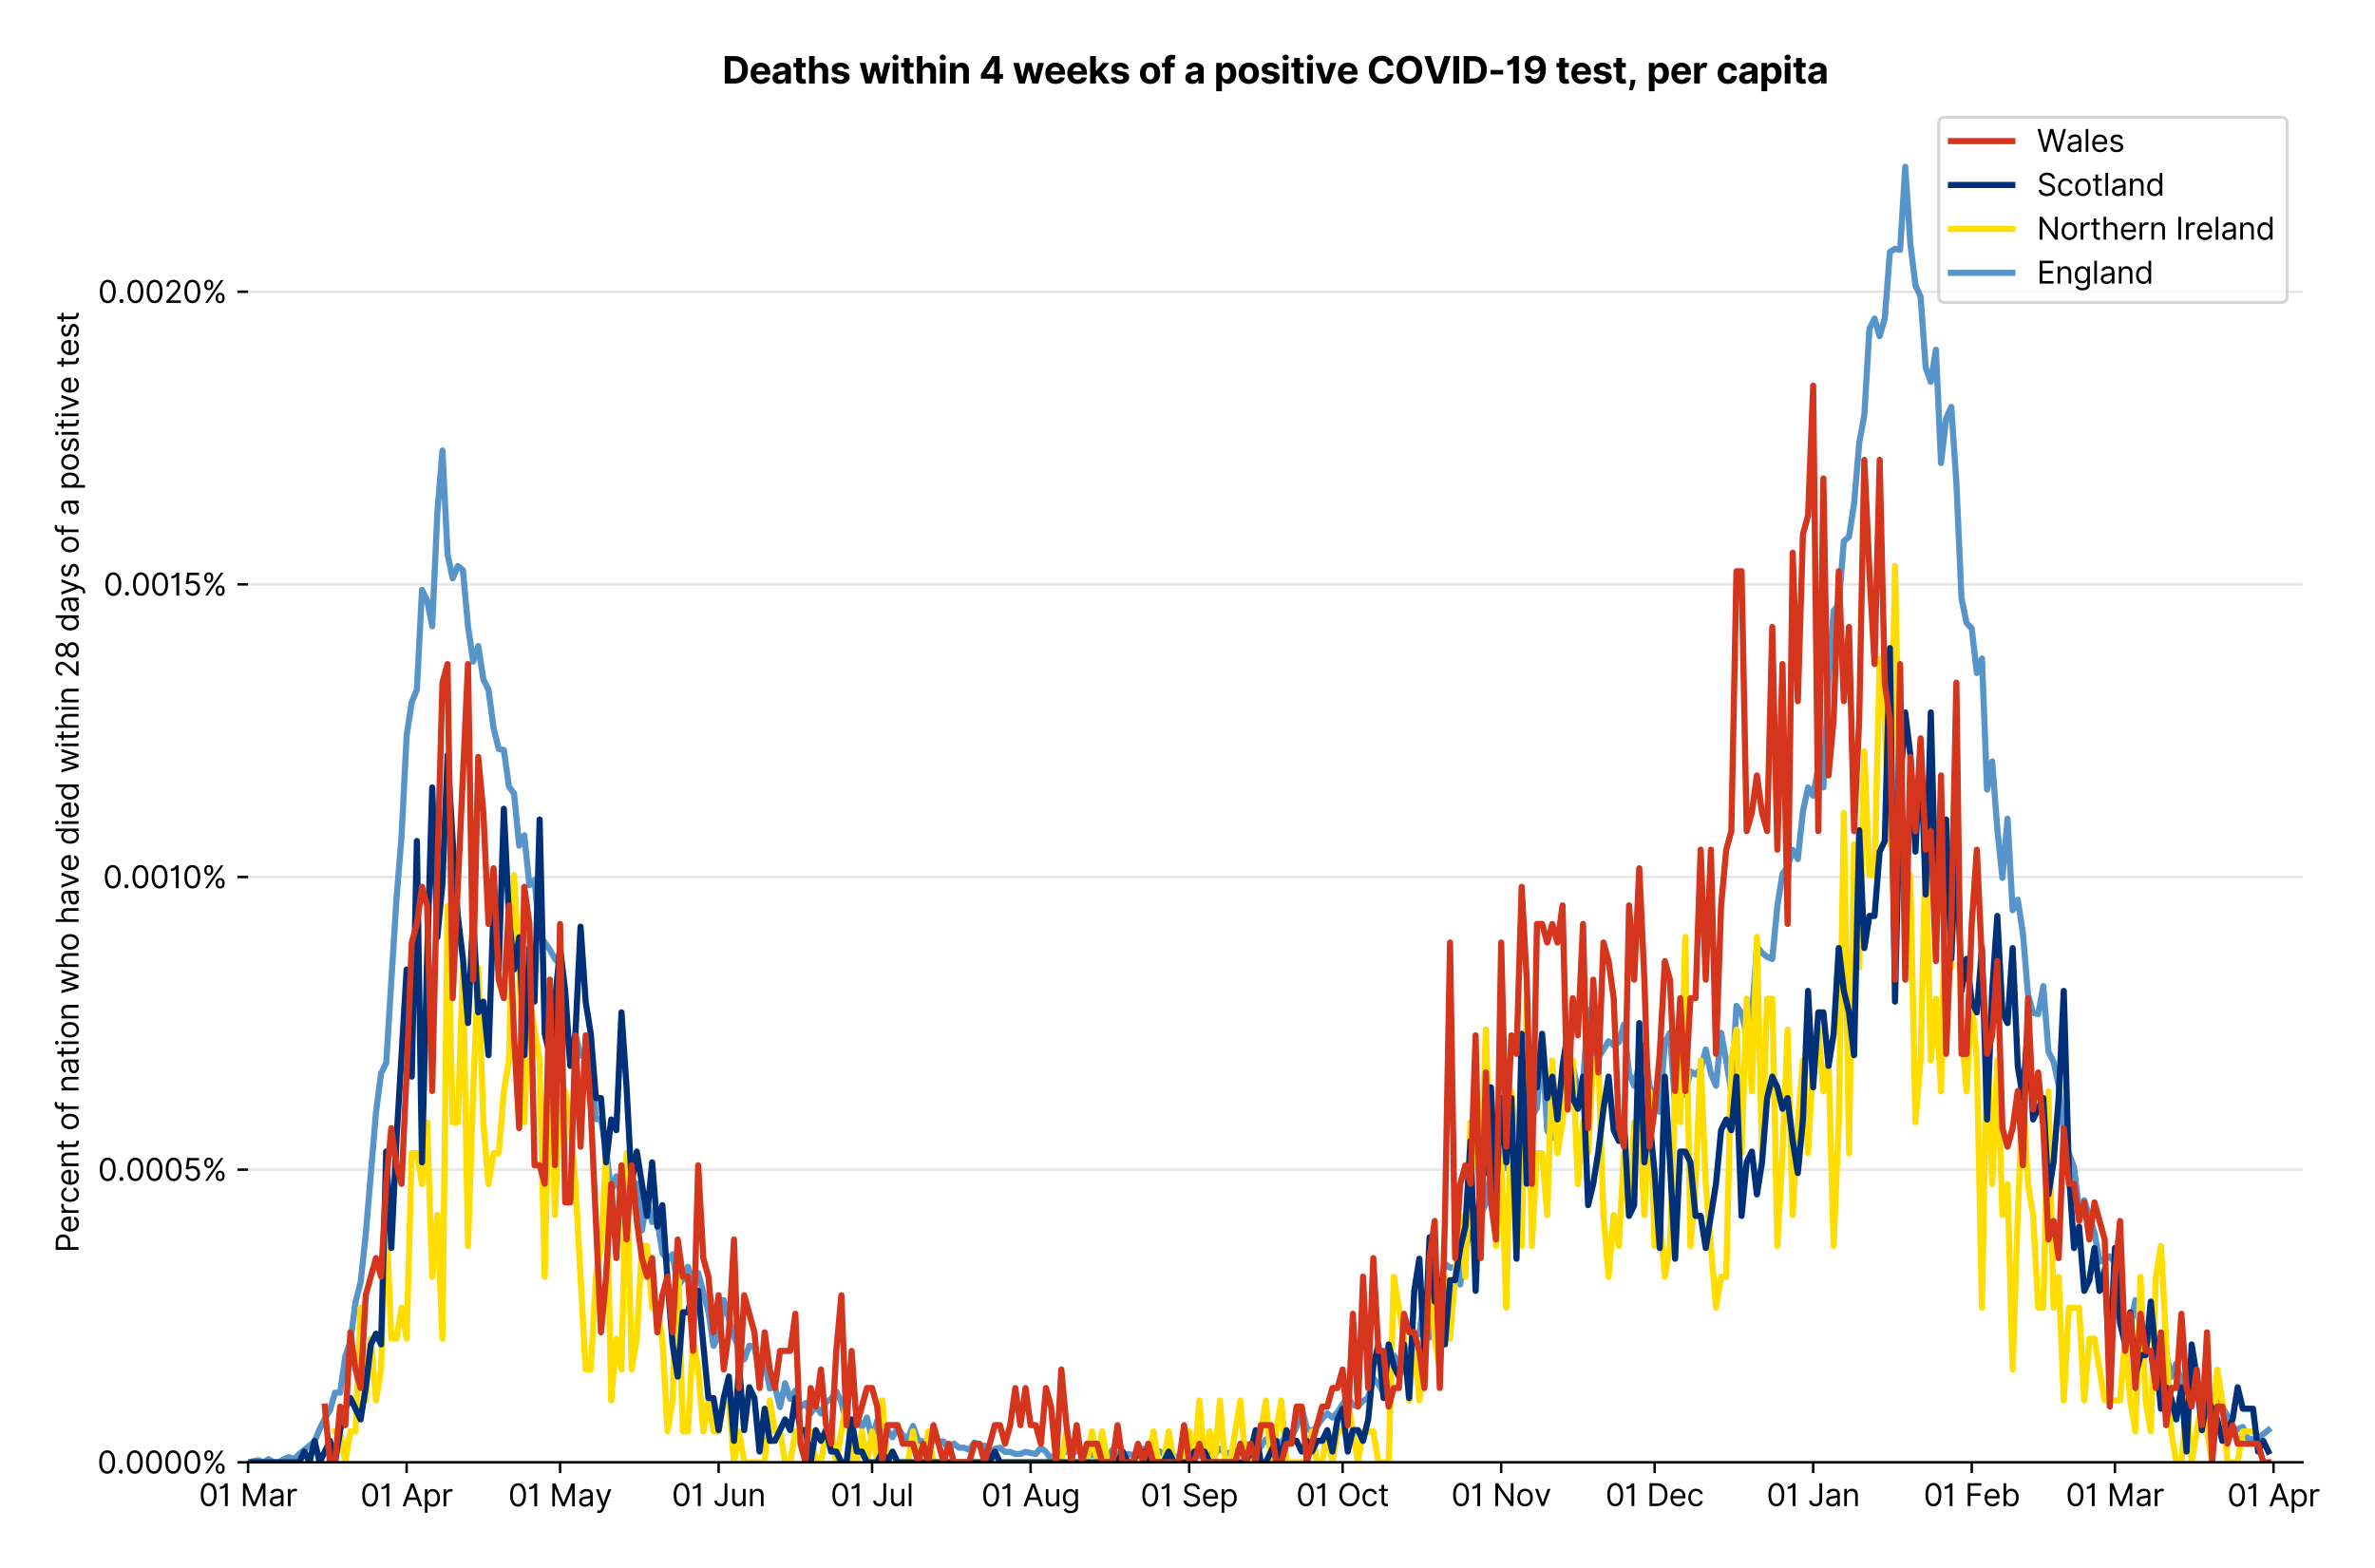 <?xml version="1.0" encoding="utf-8" standalone="no"?>
<!DOCTYPE svg PUBLIC "-//W3C//DTD SVG 1.1//EN"
  "http://www.w3.org/Graphics/SVG/1.1/DTD/svg11.dtd">
<svg version="1.1" viewBox="0 0 774.095 511.276" xmlns="http://www.w3.org/2000/svg" xmlns:xlink="http://www.w3.org/1999/xlink">
 <defs>
  <style type="text/css">*{stroke-linecap:butt;stroke-linejoin:round;}</style>
 </defs>
 <g id="figure_1">
  <g id="patch_1">
   <path d="M 0 511.276 
L 774.095 511.276 
L 774.095 0 
L 0 0 
z
" style="fill:#ffffff;"/>
  </g>
  <g id="axes_1">
   <g id="patch_2">
    <path d="M 80.862 476.745 
L 750.462 476.745 
L 750.462 33.225 
L 80.862 33.225 
z
" style="fill:#ffffff;"/>
   </g>
   <g id="matplotlib.axis_1">
    <g id="xtick_1">
     <g id="line2d_1">
      <defs>
       <path d="M 0 0 
L 0 3.5 
" id="m2272525a83" style="stroke:#000000;stroke-width:0.8;"/>
      </defs>
      <g>
       <use style="stroke:#000000;stroke-width:0.8;" x="80.862" xlink:href="#m2272525a83" y="476.745"/>
      </g>
     </g>
     <g id="text_1">
      <!-- 01 Mar -->
      <g transform="translate(64.826 491.018)scale(0.1 -0.1)">
       <defs>
        <path d="M 2000 -64 
Q 1230 -64 806 561 
Q 382 1186 382 2327 
Q 382 3459 809 4088 
Q 1236 4718 2000 4718 
Q 2764 4718 3191 4088 
Q 3618 3459 3618 2327 
Q 3618 1186 3194 561 
Q 2771 -64 2000 -64 
z
M 2000 436 
Q 2509 436 2791 927 
Q 3073 1418 3073 2327 
Q 3073 3234 2789 3730 
Q 2505 4227 2000 4227 
Q 1496 4227 1211 3730 
Q 927 3234 927 2327 
Q 927 1418 1210 927 
Q 1493 436 2000 436 
z
" id="Inter-Regular-30" transform="scale(0.016)"/>
        <path d="M 1973 4655 
L 1973 0 
L 1409 0 
L 1409 3836 
L 1373 3836 
Q 1341 3773 1209 3692 
Q 1077 3611 868 3551 
Q 659 3491 391 3491 
L 391 3964 
Q 661 3964 859 4061 
Q 1057 4159 1190 4291 
Q 1323 4423 1392 4529 
Q 1461 4636 1473 4655 
L 1973 4655 
z
" id="Inter-Regular-31" transform="scale(0.016)"/>
        <path id="Inter-Regular-20" transform="scale(0.016)"/>
        <path d="M 564 4655 
L 1236 4655 
L 2818 791 
L 2873 791 
L 4455 4655 
L 5127 4655 
L 5127 0 
L 4600 0 
L 4600 3536 
L 4555 3536 
L 3100 0 
L 2591 0 
L 1136 3536 
L 1091 3536 
L 1091 0 
L 564 0 
L 564 4655 
z
" id="Inter-Regular-4d" transform="scale(0.016)"/>
        <path d="M 1518 -82 
Q 1186 -82 916 44 
Q 646 170 486 410 
Q 327 650 327 991 
Q 327 1291 445 1478 
Q 564 1666 761 1773 
Q 959 1880 1199 1933 
Q 1439 1986 1682 2018 
Q 2000 2059 2199 2080 
Q 2398 2102 2490 2154 
Q 2582 2207 2582 2336 
L 2582 2355 
Q 2582 2691 2399 2877 
Q 2216 3064 1846 3064 
Q 1461 3064 1243 2895 
Q 1025 2727 936 2536 
L 427 2718 
Q 564 3036 792 3214 
Q 1021 3393 1292 3464 
Q 1564 3536 1827 3536 
Q 1996 3536 2215 3496 
Q 2434 3457 2640 3334 
Q 2846 3211 2982 2963 
Q 3118 2716 3118 2300 
L 3118 0 
L 2582 0 
L 2582 473 
L 2555 473 
Q 2500 359 2373 229 
Q 2246 100 2034 9 
Q 1823 -82 1518 -82 
z
M 1600 400 
Q 1918 400 2137 525 
Q 2357 650 2469 847 
Q 2582 1045 2582 1264 
L 2582 1755 
Q 2548 1714 2433 1681 
Q 2318 1648 2169 1624 
Q 2021 1600 1881 1583 
Q 1741 1566 1655 1555 
Q 1446 1527 1265 1467 
Q 1084 1407 974 1287 
Q 864 1168 864 964 
Q 864 684 1072 542 
Q 1280 400 1600 400 
z
" id="Inter-Regular-61" transform="scale(0.016)"/>
        <path d="M 491 0 
L 491 3491 
L 1009 3491 
L 1009 2964 
L 1046 2964 
Q 1139 3223 1389 3384 
Q 1639 3545 1955 3545 
Q 2100 3545 2209 3511 
Q 2318 3477 2400 3418 
L 2218 2964 
Q 2161 2993 2085 3010 
Q 2009 3027 1909 3027 
Q 1527 3027 1277 2794 
Q 1027 2561 1027 2209 
L 1027 0 
L 491 0 
z
" id="Inter-Regular-72" transform="scale(0.016)"/>
       </defs>
       <use xlink:href="#Inter-Regular-30"/>
       <use x="62.5" xlink:href="#Inter-Regular-31"/>
       <use x="106.676" xlink:href="#Inter-Regular-20"/>
       <use x="134.801" xlink:href="#Inter-Regular-4d"/>
       <use x="225.994" xlink:href="#Inter-Regular-61"/>
       <use x="282.386" xlink:href="#Inter-Regular-72"/>
      </g>
     </g>
    </g>
    <g id="xtick_2">
     <g id="line2d_2">
      <g>
       <use style="stroke:#000000;stroke-width:0.8;" x="132.541" xlink:href="#m2272525a83" y="476.745"/>
      </g>
     </g>
     <g id="text_2">
      <!-- 01 Apr -->
      <g transform="translate(117.456 491.117)scale(0.1 -0.1)">
       <defs>
        <path d="M 755 0 
L 164 0 
L 1873 4655 
L 2455 4655 
L 4164 0 
L 3573 0 
L 3105 1318 
L 1223 1318 
L 755 0 
z
M 1400 1818 
L 2927 1818 
L 2182 3918 
L 2146 3918 
L 1400 1818 
z
" id="Inter-Regular-41" transform="scale(0.016)"/>
        <path d="M 491 -1309 
L 491 3491 
L 1009 3491 
L 1009 2936 
L 1073 2936 
Q 1132 3027 1237 3169 
Q 1343 3311 1542 3423 
Q 1741 3536 2082 3536 
Q 2523 3536 2859 3315 
Q 3196 3095 3384 2690 
Q 3573 2286 3573 1736 
Q 3573 1182 3384 776 
Q 3196 370 2861 148 
Q 2527 -73 2091 -73 
Q 1755 -73 1552 39 
Q 1350 152 1241 296 
Q 1132 441 1073 536 
L 1027 536 
L 1027 -1309 
L 491 -1309 
z
M 1018 1745 
Q 1018 1152 1276 780 
Q 1534 409 2018 409 
Q 2355 409 2581 587 
Q 2807 766 2921 1069 
Q 3036 1373 3036 1745 
Q 3036 2114 2923 2410 
Q 2811 2707 2585 2881 
Q 2359 3055 2018 3055 
Q 1527 3055 1272 2693 
Q 1018 2332 1018 1745 
z
" id="Inter-Regular-70" transform="scale(0.016)"/>
       </defs>
       <use xlink:href="#Inter-Regular-30"/>
       <use x="62.5" xlink:href="#Inter-Regular-31"/>
       <use x="106.676" xlink:href="#Inter-Regular-20"/>
       <use x="134.801" xlink:href="#Inter-Regular-41"/>
       <use x="202.415" xlink:href="#Inter-Regular-70"/>
       <use x="263.352" xlink:href="#Inter-Regular-72"/>
      </g>
     </g>
    </g>
    <g id="xtick_3">
     <g id="line2d_3">
      <g>
       <use style="stroke:#000000;stroke-width:0.8;" x="182.552" xlink:href="#m2272525a83" y="476.745"/>
      </g>
     </g>
     <g id="text_3">
      <!-- 01 May -->
      <g transform="translate(165.649 491.117)scale(0.1 -0.1)">
       <defs>
        <path d="M 818 -1355 
Q 682 -1355 575 -1333 
Q 468 -1311 427 -1291 
L 564 -818 
Q 857 -893 1053 -814 
Q 1250 -736 1391 -345 
L 1509 -18 
L 218 3491 
L 800 3491 
L 1764 709 
L 1800 709 
L 2764 3491 
L 3346 3491 
L 1846 -564 
Q 1550 -1355 818 -1355 
z
" id="Inter-Regular-79" transform="scale(0.016)"/>
       </defs>
       <use xlink:href="#Inter-Regular-30"/>
       <use x="62.5" xlink:href="#Inter-Regular-31"/>
       <use x="106.676" xlink:href="#Inter-Regular-20"/>
       <use x="134.801" xlink:href="#Inter-Regular-4d"/>
       <use x="225.994" xlink:href="#Inter-Regular-61"/>
       <use x="282.386" xlink:href="#Inter-Regular-79"/>
      </g>
     </g>
    </g>
    <g id="xtick_4">
     <g id="line2d_4">
      <g>
       <use style="stroke:#000000;stroke-width:0.8;" x="234.23" xlink:href="#m2272525a83" y="476.745"/>
      </g>
     </g>
     <g id="text_4">
      <!-- 01 Jun -->
      <g transform="translate(218.946 491.018)scale(0.1 -0.1)">
       <defs>
        <path d="M 2346 4655 
L 2909 4655 
L 2909 1327 
Q 2909 657 2549 296 
Q 2189 -64 1582 -64 
Q 1200 -64 902 76 
Q 605 216 434 475 
Q 264 734 264 1091 
L 818 1091 
Q 818 795 1034 615 
Q 1250 436 1582 436 
Q 1948 436 2147 664 
Q 2346 893 2346 1327 
L 2346 4655 
z
" id="Inter-Regular-4a" transform="scale(0.016)"/>
        <path d="M 2691 1427 
L 2691 3491 
L 3227 3491 
L 3227 0 
L 2691 0 
L 2691 591 
L 2655 591 
Q 2532 325 2273 140 
Q 2014 -45 1618 -45 
Q 1127 -45 809 280 
Q 491 605 491 1273 
L 491 3491 
L 1027 3491 
L 1027 1309 
Q 1027 927 1242 700 
Q 1457 473 1791 473 
Q 1991 473 2199 575 
Q 2407 677 2549 888 
Q 2691 1100 2691 1427 
z
" id="Inter-Regular-75" transform="scale(0.016)"/>
        <path d="M 1027 2100 
L 1027 0 
L 491 0 
L 491 3491 
L 1009 3491 
L 1009 2945 
L 1055 2945 
Q 1177 3211 1427 3373 
Q 1677 3536 2073 3536 
Q 2602 3536 2928 3211 
Q 3255 2886 3255 2218 
L 3255 0 
L 2718 0 
L 2718 2182 
Q 2718 2593 2504 2824 
Q 2291 3055 1918 3055 
Q 1534 3055 1280 2806 
Q 1027 2557 1027 2100 
z
" id="Inter-Regular-6e" transform="scale(0.016)"/>
       </defs>
       <use xlink:href="#Inter-Regular-30"/>
       <use x="62.5" xlink:href="#Inter-Regular-31"/>
       <use x="106.676" xlink:href="#Inter-Regular-20"/>
       <use x="134.801" xlink:href="#Inter-Regular-4a"/>
       <use x="189.063" xlink:href="#Inter-Regular-75"/>
       <use x="247.159" xlink:href="#Inter-Regular-6e"/>
      </g>
     </g>
    </g>
    <g id="xtick_5">
     <g id="line2d_5">
      <g>
       <use style="stroke:#000000;stroke-width:0.8;" x="284.241" xlink:href="#m2272525a83" y="476.745"/>
      </g>
     </g>
     <g id="text_5">
      <!-- 01 Jul -->
      <g transform="translate(270.697 491.018)scale(0.1 -0.1)">
       <defs>
        <path d="M 1027 4655 
L 1027 0 
L 491 0 
L 491 4655 
L 1027 4655 
z
" id="Inter-Regular-6c" transform="scale(0.016)"/>
       </defs>
       <use xlink:href="#Inter-Regular-30"/>
       <use x="62.5" xlink:href="#Inter-Regular-31"/>
       <use x="106.676" xlink:href="#Inter-Regular-20"/>
       <use x="134.801" xlink:href="#Inter-Regular-4a"/>
       <use x="189.063" xlink:href="#Inter-Regular-75"/>
       <use x="247.159" xlink:href="#Inter-Regular-6c"/>
      </g>
     </g>
    </g>
    <g id="xtick_6">
     <g id="line2d_6">
      <g>
       <use style="stroke:#000000;stroke-width:0.8;" x="335.919" xlink:href="#m2272525a83" y="476.745"/>
      </g>
     </g>
     <g id="text_6">
      <!-- 01 Aug -->
      <g transform="translate(319.847 491.117)scale(0.1 -0.1)">
       <defs>
        <path d="M 1900 -1382 
Q 1316 -1382 976 -1169 
Q 636 -957 473 -682 
L 900 -382 
Q 973 -477 1084 -601 
Q 1196 -725 1390 -817 
Q 1584 -909 1900 -909 
Q 2323 -909 2598 -704 
Q 2873 -500 2873 -64 
L 2873 645 
L 2827 645 
Q 2768 550 2660 410 
Q 2552 270 2351 162 
Q 2150 55 1809 55 
Q 1386 55 1051 255 
Q 716 455 521 836 
Q 327 1218 327 1764 
Q 327 2300 516 2699 
Q 705 3098 1041 3317 
Q 1377 3536 1818 3536 
Q 2159 3536 2360 3423 
Q 2561 3311 2669 3169 
Q 2777 3027 2836 2936 
L 2891 2936 
L 2891 3491 
L 3409 3491 
L 3409 -100 
Q 3409 -550 3205 -833 
Q 3002 -1116 2660 -1249 
Q 2318 -1382 1900 -1382 
z
M 1882 536 
Q 2366 536 2624 864 
Q 2882 1193 2882 1773 
Q 2882 2339 2627 2697 
Q 2373 3055 1882 3055 
Q 1541 3055 1315 2882 
Q 1089 2709 976 2418 
Q 864 2127 864 1773 
Q 864 1227 1120 881 
Q 1377 536 1882 536 
z
" id="Inter-Regular-67" transform="scale(0.016)"/>
       </defs>
       <use xlink:href="#Inter-Regular-30"/>
       <use x="62.5" xlink:href="#Inter-Regular-31"/>
       <use x="106.676" xlink:href="#Inter-Regular-20"/>
       <use x="134.801" xlink:href="#Inter-Regular-41"/>
       <use x="202.415" xlink:href="#Inter-Regular-75"/>
       <use x="260.511" xlink:href="#Inter-Regular-67"/>
      </g>
     </g>
    </g>
    <g id="xtick_7">
     <g id="line2d_7">
      <g>
       <use style="stroke:#000000;stroke-width:0.8;" x="387.597" xlink:href="#m2272525a83" y="476.745"/>
      </g>
     </g>
     <g id="text_7">
      <!-- 01 Sep -->
      <g transform="translate(371.71 491.117)scale(0.1 -0.1)">
       <defs>
        <path d="M 3109 3491 
Q 3068 3836 2777 4027 
Q 2486 4218 2064 4218 
Q 1600 4218 1318 3999 
Q 1036 3780 1036 3445 
Q 1036 3195 1189 3042 
Q 1343 2889 1553 2803 
Q 1764 2718 1936 2673 
L 2409 2545 
Q 2591 2498 2815 2414 
Q 3039 2330 3244 2185 
Q 3450 2041 3584 1816 
Q 3718 1591 3718 1264 
Q 3718 886 3521 581 
Q 3325 277 2949 97 
Q 2573 -82 2036 -82 
Q 1286 -82 845 272 
Q 405 627 364 1200 
L 946 1200 
Q 968 936 1124 764 
Q 1280 593 1519 510 
Q 1759 427 2036 427 
Q 2359 427 2616 533 
Q 2873 639 3023 828 
Q 3173 1018 3173 1273 
Q 3173 1505 3043 1650 
Q 2914 1795 2702 1886 
Q 2491 1977 2246 2045 
L 1673 2209 
Q 1127 2366 809 2657 
Q 491 2948 491 3418 
Q 491 3809 703 4101 
Q 916 4393 1276 4555 
Q 1636 4718 2082 4718 
Q 2532 4718 2882 4558 
Q 3232 4398 3437 4120 
Q 3643 3843 3655 3491 
L 3109 3491 
z
" id="Inter-Regular-53" transform="scale(0.016)"/>
        <path d="M 1955 -73 
Q 1450 -73 1085 151 
Q 721 375 524 778 
Q 327 1182 327 1718 
Q 327 2255 524 2665 
Q 721 3075 1074 3305 
Q 1427 3536 1900 3536 
Q 2173 3536 2439 3445 
Q 2705 3355 2923 3151 
Q 3141 2948 3270 2614 
Q 3400 2280 3400 1791 
L 3400 1564 
L 866 1564 
Q 884 1005 1183 707 
Q 1482 409 1955 409 
Q 2271 409 2498 545 
Q 2725 682 2827 955 
L 3346 809 
Q 3223 414 2854 170 
Q 2486 -73 1955 -73 
z
M 866 2027 
L 2855 2027 
Q 2855 2470 2595 2762 
Q 2336 3055 1900 3055 
Q 1593 3055 1368 2911 
Q 1143 2768 1013 2533 
Q 884 2298 866 2027 
z
" id="Inter-Regular-65" transform="scale(0.016)"/>
       </defs>
       <use xlink:href="#Inter-Regular-30"/>
       <use x="62.5" xlink:href="#Inter-Regular-31"/>
       <use x="106.676" xlink:href="#Inter-Regular-20"/>
       <use x="134.801" xlink:href="#Inter-Regular-53"/>
       <use x="198.58" xlink:href="#Inter-Regular-65"/>
       <use x="256.818" xlink:href="#Inter-Regular-70"/>
      </g>
     </g>
    </g>
    <g id="xtick_8">
     <g id="line2d_8">
      <g>
       <use style="stroke:#000000;stroke-width:0.8;" x="437.609" xlink:href="#m2272525a83" y="476.745"/>
      </g>
     </g>
     <g id="text_8">
      <!-- 01 Oct -->
      <g transform="translate(422.452 491.018)scale(0.1 -0.1)">
       <defs>
        <path d="M 4491 2327 
Q 4491 1591 4225 1054 
Q 3959 518 3495 227 
Q 3032 -64 2436 -64 
Q 1841 -64 1377 227 
Q 914 518 648 1054 
Q 382 1591 382 2327 
Q 382 3064 648 3600 
Q 914 4136 1377 4427 
Q 1841 4718 2436 4718 
Q 3032 4718 3495 4427 
Q 3959 4136 4225 3600 
Q 4491 3064 4491 2327 
z
M 3946 2327 
Q 3946 2932 3744 3348 
Q 3543 3764 3201 3977 
Q 2859 4191 2436 4191 
Q 2014 4191 1672 3977 
Q 1330 3764 1128 3348 
Q 927 2932 927 2327 
Q 927 1723 1128 1307 
Q 1330 891 1672 677 
Q 2014 464 2436 464 
Q 2859 464 3201 677 
Q 3543 891 3744 1307 
Q 3946 1723 3946 2327 
z
" id="Inter-Regular-4f" transform="scale(0.016)"/>
        <path d="M 1909 -73 
Q 1418 -73 1063 159 
Q 709 391 518 798 
Q 327 1205 327 1727 
Q 327 2259 524 2667 
Q 721 3075 1074 3305 
Q 1427 3536 1900 3536 
Q 2268 3536 2563 3400 
Q 2859 3264 3047 3018 
Q 3236 2773 3282 2445 
L 2746 2445 
Q 2684 2684 2474 2869 
Q 2264 3055 1909 3055 
Q 1439 3055 1151 2697 
Q 864 2339 864 1745 
Q 864 1139 1148 774 
Q 1432 409 1909 409 
Q 2223 409 2447 570 
Q 2671 732 2746 1018 
L 3282 1018 
Q 3236 709 3058 462 
Q 2880 216 2588 71 
Q 2296 -73 1909 -73 
z
" id="Inter-Regular-63" transform="scale(0.016)"/>
        <path d="M 2009 3491 
L 2009 3036 
L 1264 3036 
L 1264 1000 
Q 1264 773 1331 660 
Q 1398 548 1503 510 
Q 1609 473 1727 473 
Q 1816 473 1873 483 
Q 1930 493 1964 500 
L 2073 18 
Q 2018 -2 1920 -23 
Q 1823 -45 1673 -45 
Q 1446 -45 1228 52 
Q 1011 150 869 350 
Q 727 550 727 855 
L 727 3036 
L 200 3036 
L 200 3491 
L 727 3491 
L 727 4327 
L 1264 4327 
L 1264 3491 
L 2009 3491 
z
" id="Inter-Regular-74" transform="scale(0.016)"/>
       </defs>
       <use xlink:href="#Inter-Regular-30"/>
       <use x="62.5" xlink:href="#Inter-Regular-31"/>
       <use x="106.676" xlink:href="#Inter-Regular-20"/>
       <use x="134.801" xlink:href="#Inter-Regular-4f"/>
       <use x="210.938" xlink:href="#Inter-Regular-63"/>
       <use x="266.761" xlink:href="#Inter-Regular-74"/>
      </g>
     </g>
    </g>
    <g id="xtick_9">
     <g id="line2d_9">
      <g>
       <use style="stroke:#000000;stroke-width:0.8;" x="489.287" xlink:href="#m2272525a83" y="476.745"/>
      </g>
     </g>
     <g id="text_9">
      <!-- 01 Nov -->
      <g transform="translate(473.016 491.018)scale(0.1 -0.1)">
       <defs>
        <path d="M 4255 4655 
L 4255 0 
L 3709 0 
L 1173 3655 
L 1127 3655 
L 1127 0 
L 564 0 
L 564 4655 
L 1109 4655 
L 3655 991 
L 3700 991 
L 3700 4655 
L 4255 4655 
z
" id="Inter-Regular-4e" transform="scale(0.016)"/>
        <path d="M 1909 -73 
Q 1436 -73 1080 152 
Q 725 377 526 781 
Q 327 1186 327 1727 
Q 327 2273 526 2679 
Q 725 3086 1080 3311 
Q 1436 3536 1909 3536 
Q 2382 3536 2737 3311 
Q 3093 3086 3292 2679 
Q 3491 2273 3491 1727 
Q 3491 1186 3292 781 
Q 3093 377 2737 152 
Q 2382 -73 1909 -73 
z
M 1909 409 
Q 2268 409 2500 593 
Q 2732 777 2843 1077 
Q 2955 1377 2955 1727 
Q 2955 2077 2843 2379 
Q 2732 2682 2500 2868 
Q 2268 3055 1909 3055 
Q 1550 3055 1318 2868 
Q 1086 2682 975 2379 
Q 864 2077 864 1727 
Q 864 1377 975 1077 
Q 1086 777 1318 593 
Q 1550 409 1909 409 
z
" id="Inter-Regular-6f" transform="scale(0.016)"/>
        <path d="M 3346 3491 
L 2055 0 
L 1509 0 
L 218 3491 
L 800 3491 
L 1764 709 
L 1800 709 
L 2764 3491 
L 3346 3491 
z
" id="Inter-Regular-76" transform="scale(0.016)"/>
       </defs>
       <use xlink:href="#Inter-Regular-30"/>
       <use x="62.5" xlink:href="#Inter-Regular-31"/>
       <use x="106.676" xlink:href="#Inter-Regular-20"/>
       <use x="134.801" xlink:href="#Inter-Regular-4e"/>
       <use x="210.085" xlink:href="#Inter-Regular-6f"/>
       <use x="269.744" xlink:href="#Inter-Regular-76"/>
      </g>
     </g>
    </g>
    <g id="xtick_10">
     <g id="line2d_10">
      <g>
       <use style="stroke:#000000;stroke-width:0.8;" x="539.298" xlink:href="#m2272525a83" y="476.745"/>
      </g>
     </g>
     <g id="text_10">
      <!-- 01 Dec -->
      <g transform="translate(523.261 491.018)scale(0.1 -0.1)">
       <defs>
        <path d="M 2000 0 
L 564 0 
L 564 4655 
L 2064 4655 
Q 2741 4655 3223 4376 
Q 3705 4098 3961 3578 
Q 4218 3059 4218 2336 
Q 4218 1609 3959 1085 
Q 3700 561 3204 280 
Q 2709 0 2000 0 
z
M 1127 500 
L 1964 500 
Q 2830 500 3251 992 
Q 3673 1484 3673 2336 
Q 3673 3182 3259 3668 
Q 2846 4155 2027 4155 
L 1127 4155 
L 1127 500 
z
" id="Inter-Regular-44" transform="scale(0.016)"/>
       </defs>
       <use xlink:href="#Inter-Regular-30"/>
       <use x="62.5" xlink:href="#Inter-Regular-31"/>
       <use x="106.676" xlink:href="#Inter-Regular-20"/>
       <use x="134.801" xlink:href="#Inter-Regular-44"/>
       <use x="206.676" xlink:href="#Inter-Regular-65"/>
       <use x="264.915" xlink:href="#Inter-Regular-63"/>
      </g>
     </g>
    </g>
    <g id="xtick_11">
     <g id="line2d_11">
      <g>
       <use style="stroke:#000000;stroke-width:0.8;" x="590.976" xlink:href="#m2272525a83" y="476.745"/>
      </g>
     </g>
     <g id="text_11">
      <!-- 01 Jan -->
      <g transform="translate(575.777 491.018)scale(0.1 -0.1)">
       <use xlink:href="#Inter-Regular-30"/>
       <use x="62.5" xlink:href="#Inter-Regular-31"/>
       <use x="106.676" xlink:href="#Inter-Regular-20"/>
       <use x="134.801" xlink:href="#Inter-Regular-4a"/>
       <use x="189.063" xlink:href="#Inter-Regular-61"/>
       <use x="245.455" xlink:href="#Inter-Regular-6e"/>
      </g>
     </g>
    </g>
    <g id="xtick_12">
     <g id="line2d_12">
      <g>
       <use style="stroke:#000000;stroke-width:0.8;" x="642.654" xlink:href="#m2272525a83" y="476.745"/>
      </g>
     </g>
     <g id="text_12">
      <!-- 01 Feb -->
      <g transform="translate(626.965 491.018)scale(0.1 -0.1)">
       <defs>
        <path d="M 564 0 
L 564 4655 
L 3355 4655 
L 3355 4155 
L 1127 4155 
L 1127 2582 
L 3146 2582 
L 3146 2082 
L 1127 2082 
L 1127 0 
L 564 0 
z
" id="Inter-Regular-46" transform="scale(0.016)"/>
        <path d="M 564 0 
L 564 4655 
L 1100 4655 
L 1100 2936 
L 1146 2936 
Q 1205 3027 1310 3169 
Q 1416 3311 1615 3423 
Q 1814 3536 2155 3536 
Q 2596 3536 2932 3315 
Q 3268 3095 3457 2690 
Q 3646 2286 3646 1736 
Q 3646 1182 3457 776 
Q 3268 370 2934 148 
Q 2600 -73 2164 -73 
Q 1827 -73 1625 39 
Q 1423 152 1314 296 
Q 1205 441 1146 536 
L 1082 536 
L 1082 0 
L 564 0 
z
M 1091 1745 
Q 1091 1152 1349 780 
Q 1607 409 2091 409 
Q 2427 409 2653 587 
Q 2880 766 2994 1069 
Q 3109 1373 3109 1745 
Q 3109 2114 2996 2410 
Q 2884 2707 2658 2881 
Q 2432 3055 2091 3055 
Q 1600 3055 1345 2693 
Q 1091 2332 1091 1745 
z
" id="Inter-Regular-62" transform="scale(0.016)"/>
       </defs>
       <use xlink:href="#Inter-Regular-30"/>
       <use x="62.5" xlink:href="#Inter-Regular-31"/>
       <use x="106.676" xlink:href="#Inter-Regular-20"/>
       <use x="134.801" xlink:href="#Inter-Regular-46"/>
       <use x="193.466" xlink:href="#Inter-Regular-65"/>
       <use x="251.705" xlink:href="#Inter-Regular-62"/>
      </g>
     </g>
    </g>
    <g id="xtick_13">
     <g id="line2d_13">
      <g>
       <use style="stroke:#000000;stroke-width:0.8;" x="689.331" xlink:href="#m2272525a83" y="476.745"/>
      </g>
     </g>
     <g id="text_13">
      <!-- 01 Mar -->
      <g transform="translate(673.295 491.018)scale(0.1 -0.1)">
       <use xlink:href="#Inter-Regular-30"/>
       <use x="62.5" xlink:href="#Inter-Regular-31"/>
       <use x="106.676" xlink:href="#Inter-Regular-20"/>
       <use x="134.801" xlink:href="#Inter-Regular-4d"/>
       <use x="225.994" xlink:href="#Inter-Regular-61"/>
       <use x="282.386" xlink:href="#Inter-Regular-72"/>
      </g>
     </g>
    </g>
    <g id="xtick_14">
     <g id="line2d_14">
      <g>
       <use style="stroke:#000000;stroke-width:0.8;" x="741.01" xlink:href="#m2272525a83" y="476.745"/>
      </g>
     </g>
     <g id="text_14">
      <!-- 01 Apr -->
      <g transform="translate(725.924 491.117)scale(0.1 -0.1)">
       <use xlink:href="#Inter-Regular-30"/>
       <use x="62.5" xlink:href="#Inter-Regular-31"/>
       <use x="106.676" xlink:href="#Inter-Regular-20"/>
       <use x="134.801" xlink:href="#Inter-Regular-41"/>
       <use x="202.415" xlink:href="#Inter-Regular-70"/>
       <use x="263.352" xlink:href="#Inter-Regular-72"/>
      </g>
     </g>
    </g>
   </g>
   <g id="matplotlib.axis_2">
    <g id="ytick_1">
     <g id="line2d_15">
      <path clip-path="url(#pd3303d87f3)" d="M 80.862 476.745 
L 750.462 476.745 
" style="fill:none;stroke:#e5e5e5;stroke-linecap:square;stroke-width:0.8;"/>
     </g>
     <g id="line2d_16">
      <defs>
       <path d="M 0 0 
L -3.5 0 
" id="m6f1b632453" style="stroke:#000000;stroke-width:0.8;"/>
      </defs>
      <g>
       <use style="stroke:#000000;stroke-width:0.8;" x="80.862" xlink:href="#m6f1b632453" y="476.745"/>
      </g>
     </g>
     <g id="text_15">
      <!-- 0.0000% -->
      <g transform="translate(31.731 480.382)scale(0.1 -0.1)">
       <defs>
        <path d="M 882 -36 
Q 714 -36 593 84 
Q 473 205 473 373 
Q 473 541 593 661 
Q 714 782 882 782 
Q 1050 782 1170 661 
Q 1291 541 1291 373 
Q 1291 205 1170 84 
Q 1050 -36 882 -36 
z
" id="Inter-Regular-2e" transform="scale(0.016)"/>
        <path d="M 2855 873 
L 2855 1118 
Q 2855 1373 2960 1585 
Q 3066 1798 3269 1926 
Q 3473 2055 3764 2055 
Q 4059 2055 4259 1926 
Q 4459 1798 4561 1585 
Q 4664 1373 4664 1118 
L 4664 873 
Q 4664 618 4560 405 
Q 4457 193 4256 64 
Q 4055 -64 3764 -64 
Q 3468 -64 3266 64 
Q 3064 193 2959 405 
Q 2855 618 2855 873 
z
M 536 3536 
L 536 3782 
Q 536 4036 642 4248 
Q 748 4461 951 4589 
Q 1155 4718 1446 4718 
Q 1741 4718 1941 4589 
Q 2141 4461 2243 4248 
Q 2346 4036 2346 3782 
L 2346 3536 
Q 2346 3282 2242 3069 
Q 2139 2857 1937 2728 
Q 1736 2600 1446 2600 
Q 1150 2600 948 2728 
Q 746 2857 641 3069 
Q 536 3282 536 3536 
z
M 709 0 
L 3909 4655 
L 4427 4655 
L 1227 0 
L 709 0 
z
M 3318 1118 
L 3318 873 
Q 3318 661 3418 494 
Q 3518 327 3764 327 
Q 4002 327 4101 494 
Q 4200 661 4200 873 
L 4200 1118 
Q 4200 1330 4104 1497 
Q 4009 1664 3764 1664 
Q 3525 1664 3421 1497 
Q 3318 1330 3318 1118 
z
M 1000 3782 
L 1000 3536 
Q 1000 3325 1100 3158 
Q 1200 2991 1446 2991 
Q 1684 2991 1783 3158 
Q 1882 3325 1882 3536 
L 1882 3782 
Q 1882 3993 1786 4160 
Q 1691 4327 1446 4327 
Q 1207 4327 1103 4160 
Q 1000 3993 1000 3782 
z
" id="Inter-Regular-25" transform="scale(0.016)"/>
       </defs>
       <use xlink:href="#Inter-Regular-30"/>
       <use x="62.5" xlink:href="#Inter-Regular-2e"/>
       <use x="90.057" xlink:href="#Inter-Regular-30"/>
       <use x="152.557" xlink:href="#Inter-Regular-30"/>
       <use x="215.057" xlink:href="#Inter-Regular-30"/>
       <use x="277.557" xlink:href="#Inter-Regular-30"/>
       <use x="340.057" xlink:href="#Inter-Regular-25"/>
      </g>
     </g>
    </g>
    <g id="ytick_2">
     <g id="line2d_17">
      <path clip-path="url(#pd3303d87f3)" d="M 80.862 381.337 
L 750.462 381.337 
" style="fill:none;stroke:#e5e5e5;stroke-linecap:square;stroke-width:0.8;"/>
     </g>
     <g id="line2d_18">
      <g>
       <use style="stroke:#000000;stroke-width:0.8;" x="80.862" xlink:href="#m6f1b632453" y="381.337"/>
      </g>
     </g>
     <g id="text_16">
      <!-- 0.0005% -->
      <g transform="translate(31.902 384.974)scale(0.1 -0.1)">
       <defs>
        <path d="M 1936 -64 
Q 1536 -64 1216 95 
Q 896 255 702 532 
Q 509 809 491 1164 
L 1036 1164 
Q 1068 848 1324 642 
Q 1580 436 1936 436 
Q 2223 436 2447 570 
Q 2671 705 2799 940 
Q 2927 1175 2927 1473 
Q 2927 1777 2794 2017 
Q 2661 2257 2429 2395 
Q 2198 2534 1900 2536 
Q 1686 2539 1461 2472 
Q 1236 2405 1091 2300 
L 564 2364 
L 846 4655 
L 3264 4655 
L 3264 4155 
L 1318 4155 
L 1155 2782 
L 1182 2782 
Q 1325 2895 1541 2970 
Q 1757 3045 1991 3045 
Q 2418 3045 2753 2842 
Q 3089 2639 3281 2286 
Q 3473 1934 3473 1482 
Q 3473 1036 3274 687 
Q 3075 339 2727 137 
Q 2380 -64 1936 -64 
z
" id="Inter-Regular-35" transform="scale(0.016)"/>
       </defs>
       <use xlink:href="#Inter-Regular-30"/>
       <use x="62.5" xlink:href="#Inter-Regular-2e"/>
       <use x="90.057" xlink:href="#Inter-Regular-30"/>
       <use x="152.557" xlink:href="#Inter-Regular-30"/>
       <use x="215.057" xlink:href="#Inter-Regular-30"/>
       <use x="277.557" xlink:href="#Inter-Regular-35"/>
       <use x="338.352" xlink:href="#Inter-Regular-25"/>
      </g>
     </g>
    </g>
    <g id="ytick_3">
     <g id="line2d_19">
      <path clip-path="url(#pd3303d87f3)" d="M 80.862 285.929 
L 750.462 285.929 
" style="fill:none;stroke:#e5e5e5;stroke-linecap:square;stroke-width:0.8;"/>
     </g>
     <g id="line2d_20">
      <g>
       <use style="stroke:#000000;stroke-width:0.8;" x="80.862" xlink:href="#m6f1b632453" y="285.929"/>
      </g>
     </g>
     <g id="text_17">
      <!-- 0.0010% -->
      <g transform="translate(33.564 289.566)scale(0.1 -0.1)">
       <use xlink:href="#Inter-Regular-30"/>
       <use x="62.5" xlink:href="#Inter-Regular-2e"/>
       <use x="90.057" xlink:href="#Inter-Regular-30"/>
       <use x="152.557" xlink:href="#Inter-Regular-30"/>
       <use x="215.057" xlink:href="#Inter-Regular-31"/>
       <use x="259.233" xlink:href="#Inter-Regular-30"/>
       <use x="321.733" xlink:href="#Inter-Regular-25"/>
      </g>
     </g>
    </g>
    <g id="ytick_4">
     <g id="line2d_21">
      <path clip-path="url(#pd3303d87f3)" d="M 80.862 190.522 
L 750.462 190.522 
" style="fill:none;stroke:#e5e5e5;stroke-linecap:square;stroke-width:0.8;"/>
     </g>
     <g id="line2d_22">
      <g>
       <use style="stroke:#000000;stroke-width:0.8;" x="80.862" xlink:href="#m6f1b632453" y="190.522"/>
      </g>
     </g>
     <g id="text_18">
      <!-- 0.0015% -->
      <g transform="translate(33.734 194.158)scale(0.1 -0.1)">
       <use xlink:href="#Inter-Regular-30"/>
       <use x="62.5" xlink:href="#Inter-Regular-2e"/>
       <use x="90.057" xlink:href="#Inter-Regular-30"/>
       <use x="152.557" xlink:href="#Inter-Regular-30"/>
       <use x="215.057" xlink:href="#Inter-Regular-31"/>
       <use x="259.233" xlink:href="#Inter-Regular-35"/>
       <use x="320.028" xlink:href="#Inter-Regular-25"/>
      </g>
     </g>
    </g>
    <g id="ytick_5">
     <g id="line2d_23">
      <path clip-path="url(#pd3303d87f3)" d="M 80.862 95.114 
L 750.462 95.114 
" style="fill:none;stroke:#e5e5e5;stroke-linecap:square;stroke-width:0.8;"/>
     </g>
     <g id="line2d_24">
      <g>
       <use style="stroke:#000000;stroke-width:0.8;" x="80.862" xlink:href="#m6f1b632453" y="95.114"/>
      </g>
     </g>
     <g id="text_19">
      <!-- 0.0020% -->
      <g transform="translate(31.93 98.751)scale(0.1 -0.1)">
       <defs>
        <path d="M 482 0 
L 482 409 
L 2018 2091 
Q 2289 2386 2464 2605 
Q 2639 2825 2724 3019 
Q 2809 3214 2809 3427 
Q 2809 3795 2553 4011 
Q 2298 4227 1918 4227 
Q 1514 4227 1275 3985 
Q 1036 3743 1036 3345 
L 500 3345 
Q 500 3755 688 4064 
Q 877 4373 1203 4545 
Q 1530 4718 1936 4718 
Q 2346 4718 2661 4545 
Q 2977 4373 3156 4079 
Q 3336 3786 3336 3427 
Q 3336 3170 3244 2926 
Q 3152 2682 2926 2383 
Q 2700 2084 2300 1655 
L 1255 536 
L 1255 500 
L 3418 500 
L 3418 0 
L 482 0 
z
" id="Inter-Regular-32" transform="scale(0.016)"/>
       </defs>
       <use xlink:href="#Inter-Regular-30"/>
       <use x="62.5" xlink:href="#Inter-Regular-2e"/>
       <use x="90.057" xlink:href="#Inter-Regular-30"/>
       <use x="152.557" xlink:href="#Inter-Regular-30"/>
       <use x="215.057" xlink:href="#Inter-Regular-32"/>
       <use x="275.568" xlink:href="#Inter-Regular-30"/>
       <use x="338.068" xlink:href="#Inter-Regular-25"/>
      </g>
     </g>
    </g>
    <g id="text_20">
     <!-- Percent of nation who have died within 28 days of a positive test -->
     <g transform="translate(25.614 408.396)rotate(-90)scale(0.1 -0.1)">
      <defs>
       <path d="M 564 0 
L 564 4655 
L 2136 4655 
Q 2684 4655 3033 4458 
Q 3382 4261 3550 3927 
Q 3718 3593 3718 3182 
Q 3718 2770 3551 2434 
Q 3384 2098 3036 1899 
Q 2689 1700 2146 1700 
L 1127 1700 
L 1127 0 
L 564 0 
z
M 1127 2200 
L 2127 2200 
Q 2689 2200 2926 2482 
Q 3164 2764 3164 3182 
Q 3164 3602 2925 3878 
Q 2686 4155 2118 4155 
L 1127 4155 
L 1127 2200 
z
" id="Inter-Regular-50" transform="scale(0.016)"/>
       <path d="M 2046 3491 
L 2046 3036 
L 1264 3036 
L 1264 0 
L 727 0 
L 727 3036 
L 164 3036 
L 164 3491 
L 727 3491 
L 727 3973 
Q 727 4273 868 4473 
Q 1009 4673 1234 4773 
Q 1459 4873 1709 4873 
Q 1907 4873 2032 4841 
Q 2157 4809 2218 4782 
L 2064 4318 
Q 2023 4332 1951 4352 
Q 1880 4373 1764 4373 
Q 1498 4373 1381 4239 
Q 1264 4105 1264 3845 
L 1264 3491 
L 2046 3491 
z
" id="Inter-Regular-66" transform="scale(0.016)"/>
       <path d="M 491 0 
L 491 3491 
L 1027 3491 
L 1027 0 
L 491 0 
z
M 764 4073 
Q 607 4073 494 4179 
Q 382 4286 382 4436 
Q 382 4586 494 4693 
Q 607 4800 764 4800 
Q 921 4800 1033 4693 
Q 1146 4586 1146 4436 
Q 1146 4286 1033 4179 
Q 921 4073 764 4073 
z
" id="Inter-Regular-69" transform="scale(0.016)"/>
       <path d="M 1282 0 
L 218 3491 
L 782 3491 
L 1536 818 
L 1573 818 
L 2318 3491 
L 2891 3491 
L 3627 827 
L 3664 827 
L 4418 3491 
L 4982 3491 
L 3918 0 
L 3391 0 
L 2627 2682 
L 2573 2682 
L 1809 0 
L 1282 0 
z
" id="Inter-Regular-77" transform="scale(0.016)"/>
       <path d="M 1027 2100 
L 1027 0 
L 491 0 
L 491 4655 
L 1027 4655 
L 1027 2945 
L 1073 2945 
Q 1196 3216 1442 3376 
Q 1689 3536 2100 3536 
Q 2636 3536 2963 3213 
Q 3291 2891 3291 2218 
L 3291 0 
L 2755 0 
L 2755 2182 
Q 2755 2598 2540 2826 
Q 2325 3055 1946 3055 
Q 1548 3055 1287 2806 
Q 1027 2557 1027 2100 
z
" id="Inter-Regular-68" transform="scale(0.016)"/>
       <path d="M 1809 -73 
Q 1373 -73 1039 148 
Q 705 370 516 776 
Q 327 1182 327 1736 
Q 327 2286 516 2690 
Q 705 3095 1041 3315 
Q 1377 3536 1818 3536 
Q 2159 3536 2358 3423 
Q 2557 3311 2662 3169 
Q 2768 3027 2827 2936 
L 2873 2936 
L 2873 4655 
L 3409 4655 
L 3409 0 
L 2891 0 
L 2891 536 
L 2827 536 
Q 2768 441 2659 296 
Q 2550 152 2348 39 
Q 2146 -73 1809 -73 
z
M 1882 409 
Q 2366 409 2624 780 
Q 2882 1152 2882 1745 
Q 2882 2332 2627 2693 
Q 2373 3055 1882 3055 
Q 1541 3055 1315 2881 
Q 1089 2707 976 2410 
Q 864 2114 864 1745 
Q 864 1373 978 1069 
Q 1093 766 1319 587 
Q 1546 409 1882 409 
z
" id="Inter-Regular-64" transform="scale(0.016)"/>
       <path d="M 1973 -64 
Q 1505 -64 1147 103 
Q 789 270 589 564 
Q 389 859 391 1236 
Q 389 1532 507 1783 
Q 625 2034 830 2203 
Q 1036 2373 1291 2418 
L 1291 2445 
Q 957 2532 759 2821 
Q 561 3111 564 3482 
Q 561 3836 743 4115 
Q 925 4395 1244 4556 
Q 1564 4718 1973 4718 
Q 2377 4718 2695 4556 
Q 3014 4395 3197 4115 
Q 3380 3836 3382 3482 
Q 3380 3111 3181 2821 
Q 2982 2532 2655 2445 
L 2655 2418 
Q 2907 2373 3109 2203 
Q 3311 2034 3431 1783 
Q 3552 1532 3555 1236 
Q 3552 859 3351 564 
Q 3150 270 2794 103 
Q 2439 -64 1973 -64 
z
M 1973 436 
Q 2446 436 2722 662 
Q 2998 889 3000 1264 
Q 2998 1527 2864 1729 
Q 2730 1932 2499 2048 
Q 2268 2164 1973 2164 
Q 1675 2164 1442 2048 
Q 1209 1932 1076 1729 
Q 943 1527 946 1264 
Q 943 889 1218 662 
Q 1493 436 1973 436 
z
M 1973 2645 
Q 2348 2645 2591 2864 
Q 2834 3084 2836 3445 
Q 2834 3800 2596 4013 
Q 2359 4227 1973 4227 
Q 1582 4227 1344 4013 
Q 1107 3800 1109 3445 
Q 1107 3084 1349 2864 
Q 1591 2645 1973 2645 
z
" id="Inter-Regular-38" transform="scale(0.016)"/>
       <path d="M 2964 2709 
L 2482 2573 
Q 2411 2755 2245 2914 
Q 2080 3073 1727 3073 
Q 1407 3073 1194 2926 
Q 982 2780 982 2555 
Q 982 2355 1127 2239 
Q 1273 2123 1582 2045 
L 2100 1918 
Q 3027 1691 3027 973 
Q 3027 673 2855 436 
Q 2684 200 2377 63 
Q 2071 -73 1664 -73 
Q 1130 -73 780 159 
Q 430 391 336 836 
L 846 964 
Q 989 400 1655 400 
Q 2030 400 2251 560 
Q 2473 720 2473 945 
Q 2473 1316 1955 1436 
L 1373 1573 
Q 893 1686 669 1926 
Q 446 2166 446 2527 
Q 446 2823 613 3050 
Q 780 3277 1069 3406 
Q 1359 3536 1727 3536 
Q 2246 3536 2542 3309 
Q 2839 3082 2964 2709 
z
" id="Inter-Regular-73" transform="scale(0.016)"/>
      </defs>
      <use xlink:href="#Inter-Regular-50"/>
      <use x="63.494" xlink:href="#Inter-Regular-65"/>
      <use x="121.733" xlink:href="#Inter-Regular-72"/>
      <use x="160.085" xlink:href="#Inter-Regular-63"/>
      <use x="215.909" xlink:href="#Inter-Regular-65"/>
      <use x="274.148" xlink:href="#Inter-Regular-6e"/>
      <use x="332.671" xlink:href="#Inter-Regular-74"/>
      <use x="369.034" xlink:href="#Inter-Regular-20"/>
      <use x="397.159" xlink:href="#Inter-Regular-6f"/>
      <use x="456.818" xlink:href="#Inter-Regular-66"/>
      <use x="492.898" xlink:href="#Inter-Regular-20"/>
      <use x="521.023" xlink:href="#Inter-Regular-6e"/>
      <use x="579.546" xlink:href="#Inter-Regular-61"/>
      <use x="635.938" xlink:href="#Inter-Regular-74"/>
      <use x="672.301" xlink:href="#Inter-Regular-69"/>
      <use x="696.023" xlink:href="#Inter-Regular-6f"/>
      <use x="755.682" xlink:href="#Inter-Regular-6e"/>
      <use x="814.205" xlink:href="#Inter-Regular-20"/>
      <use x="842.33" xlink:href="#Inter-Regular-77"/>
      <use x="923.58" xlink:href="#Inter-Regular-68"/>
      <use x="982.671" xlink:href="#Inter-Regular-6f"/>
      <use x="1042.33" xlink:href="#Inter-Regular-20"/>
      <use x="1070.455" xlink:href="#Inter-Regular-68"/>
      <use x="1129.546" xlink:href="#Inter-Regular-61"/>
      <use x="1185.938" xlink:href="#Inter-Regular-76"/>
      <use x="1241.62" xlink:href="#Inter-Regular-65"/>
      <use x="1299.858" xlink:href="#Inter-Regular-20"/>
      <use x="1327.983" xlink:href="#Inter-Regular-64"/>
      <use x="1390.057" xlink:href="#Inter-Regular-69"/>
      <use x="1413.779" xlink:href="#Inter-Regular-65"/>
      <use x="1472.017" xlink:href="#Inter-Regular-64"/>
      <use x="1534.091" xlink:href="#Inter-Regular-20"/>
      <use x="1562.216" xlink:href="#Inter-Regular-77"/>
      <use x="1643.466" xlink:href="#Inter-Regular-69"/>
      <use x="1667.188" xlink:href="#Inter-Regular-74"/>
      <use x="1703.551" xlink:href="#Inter-Regular-68"/>
      <use x="1762.642" xlink:href="#Inter-Regular-69"/>
      <use x="1786.364" xlink:href="#Inter-Regular-6e"/>
      <use x="1844.887" xlink:href="#Inter-Regular-20"/>
      <use x="1873.012" xlink:href="#Inter-Regular-32"/>
      <use x="1933.523" xlink:href="#Inter-Regular-38"/>
      <use x="1995.171" xlink:href="#Inter-Regular-20"/>
      <use x="2023.296" xlink:href="#Inter-Regular-64"/>
      <use x="2085.37" xlink:href="#Inter-Regular-61"/>
      <use x="2141.762" xlink:href="#Inter-Regular-79"/>
      <use x="2197.444" xlink:href="#Inter-Regular-73"/>
      <use x="2249.716" xlink:href="#Inter-Regular-20"/>
      <use x="2277.841" xlink:href="#Inter-Regular-6f"/>
      <use x="2337.5" xlink:href="#Inter-Regular-66"/>
      <use x="2373.58" xlink:href="#Inter-Regular-20"/>
      <use x="2401.705" xlink:href="#Inter-Regular-61"/>
      <use x="2458.097" xlink:href="#Inter-Regular-20"/>
      <use x="2486.222" xlink:href="#Inter-Regular-70"/>
      <use x="2547.16" xlink:href="#Inter-Regular-6f"/>
      <use x="2606.819" xlink:href="#Inter-Regular-73"/>
      <use x="2659.091" xlink:href="#Inter-Regular-69"/>
      <use x="2682.813" xlink:href="#Inter-Regular-74"/>
      <use x="2719.177" xlink:href="#Inter-Regular-69"/>
      <use x="2742.898" xlink:href="#Inter-Regular-76"/>
      <use x="2798.58" xlink:href="#Inter-Regular-65"/>
      <use x="2856.819" xlink:href="#Inter-Regular-20"/>
      <use x="2884.944" xlink:href="#Inter-Regular-74"/>
      <use x="2921.307" xlink:href="#Inter-Regular-65"/>
      <use x="2979.546" xlink:href="#Inter-Regular-73"/>
      <use x="3031.819" xlink:href="#Inter-Regular-74"/>
     </g>
    </g>
   </g>
   <g id="line2d_25">
    <path clip-path="url(#pd3303d87f3)" d="M 82.53 476.406 
L 84.197 476.067 
L 85.864 476.745 
L 87.531 475.728 
L 89.198 476.745 
L 90.865 476.745 
L 92.532 475.728 
L 94.199 475.05 
L 95.866 475.728 
L 97.533 474.033 
L 102.534 469.965 
L 104.201 465.897 
L 105.868 462.507 
L 107.535 459.795 
L 109.202 454.032 
L 110.869 454.032 
L 112.536 442.167 
L 114.203 437.42 
L 115.87 424.538 
L 117.537 418.097 
L 119.204 402.503 
L 122.538 362.839 
L 124.205 349.957 
L 125.873 346.567 
L 129.207 293.343 
L 130.874 272.664 
L 132.541 239.781 
L 134.208 228.932 
L 135.875 224.864 
L 137.542 192.32 
L 139.209 195.71 
L 140.876 204.185 
L 142.543 167.234 
L 144.21 146.893 
L 145.877 180.794 
L 147.544 188.591 
L 149.211 184.523 
L 150.878 185.879 
L 152.545 204.185 
L 154.212 215.711 
L 155.879 210.626 
L 157.546 221.474 
L 159.213 224.864 
L 160.88 237.408 
L 162.547 244.188 
L 164.214 244.527 
L 165.881 256.392 
L 167.548 258.765 
L 169.216 275.715 
L 170.883 272.325 
L 172.55 288.597 
L 174.217 286.902 
L 175.884 305.209 
L 177.551 307.243 
L 179.218 309.616 
L 180.885 312.667 
L 182.552 314.362 
L 184.219 333.007 
L 185.886 345.55 
L 187.553 337.075 
L 189.22 344.194 
L 190.887 343.855 
L 192.554 341.482 
L 194.221 364.873 
L 195.888 364.873 
L 197.555 375.044 
L 199.222 388.604 
L 200.889 383.519 
L 202.556 389.96 
L 204.223 382.841 
L 205.89 385.553 
L 207.557 385.892 
L 209.224 401.147 
L 210.891 390.977 
L 212.559 398.435 
L 214.226 397.418 
L 215.893 408.605 
L 217.56 410.639 
L 219.227 408.944 
L 220.894 419.453 
L 222.561 417.08 
L 224.228 413.012 
L 225.895 418.775 
L 227.562 415.046 
L 230.896 427.589 
L 232.563 438.776 
L 234.23 435.386 
L 235.897 423.86 
L 239.231 435.725 
L 240.898 439.793 
L 242.565 443.184 
L 244.232 438.776 
L 245.899 439.115 
L 247.566 447.93 
L 249.233 443.862 
L 250.9 452.676 
L 252.567 451.998 
L 254.234 458.778 
L 255.901 450.981 
L 257.569 456.066 
L 259.236 453.354 
L 260.903 458.778 
L 262.57 457.422 
L 264.237 460.812 
L 265.904 458.439 
L 267.571 460.812 
L 269.238 457.083 
L 270.905 456.066 
L 272.572 453.693 
L 274.239 457.083 
L 275.906 464.202 
L 277.573 463.524 
L 279.24 462.507 
L 280.907 465.219 
L 282.574 462.168 
L 284.241 469.287 
L 285.908 463.185 
L 287.575 467.931 
L 289.242 466.236 
L 290.909 468.609 
L 292.576 465.558 
L 294.243 467.931 
L 295.91 468.948 
L 297.577 464.88 
L 299.244 469.626 
L 300.912 469.965 
L 302.579 472.677 
L 304.246 469.287 
L 305.913 469.965 
L 307.58 469.965 
L 309.247 472.677 
L 310.914 470.643 
L 312.581 471.999 
L 314.248 471.999 
L 315.915 472.677 
L 317.582 470.304 
L 319.249 471.321 
L 320.916 471.321 
L 322.583 474.711 
L 324.25 472.338 
L 325.917 471.999 
L 327.584 473.355 
L 329.251 473.355 
L 330.918 474.033 
L 332.585 474.033 
L 334.252 473.355 
L 337.586 474.033 
L 339.253 471.999 
L 340.92 473.355 
L 342.587 475.728 
L 344.254 473.694 
L 345.922 474.372 
L 347.589 473.016 
L 349.256 474.033 
L 350.923 473.016 
L 352.59 473.355 
L 354.257 474.711 
L 355.924 474.372 
L 357.591 474.711 
L 359.258 473.016 
L 360.925 475.389 
L 362.592 472.677 
L 365.926 476.067 
L 367.593 474.033 
L 370.927 474.711 
L 372.594 472.338 
L 374.261 475.05 
L 375.928 473.016 
L 377.595 473.016 
L 379.262 474.033 
L 380.929 474.033 
L 382.596 475.05 
L 385.93 474.372 
L 387.597 476.067 
L 389.265 474.033 
L 390.932 474.711 
L 392.599 474.711 
L 394.266 472.677 
L 395.933 474.033 
L 397.6 472.338 
L 399.267 473.694 
L 400.934 473.694 
L 402.601 472.677 
L 404.268 473.355 
L 405.935 470.643 
L 407.602 471.999 
L 409.269 470.982 
L 410.936 471.66 
L 412.603 469.287 
L 414.27 468.609 
L 417.604 470.643 
L 419.271 467.592 
L 420.938 468.609 
L 422.605 465.219 
L 424.272 459.117 
L 425.939 465.558 
L 427.606 466.914 
L 429.273 464.88 
L 430.94 462.507 
L 432.608 460.812 
L 434.275 462.168 
L 435.942 460.473 
L 437.609 457.761 
L 439.276 455.388 
L 440.943 458.1 
L 442.61 458.439 
L 444.277 456.744 
L 445.944 455.727 
L 447.611 449.286 
L 449.278 451.32 
L 450.945 454.032 
L 452.612 446.235 
L 454.279 441.828 
L 455.946 444.201 
L 457.613 447.252 
L 459.28 442.506 
L 460.947 434.708 
L 462.614 435.047 
L 464.281 422.504 
L 465.948 436.064 
L 467.615 422.843 
L 469.282 418.775 
L 470.949 411.995 
L 472.616 413.351 
L 474.283 413.012 
L 475.95 418.775 
L 477.618 406.91 
L 479.285 401.825 
L 480.952 402.842 
L 482.619 396.062 
L 484.286 392.333 
L 485.953 381.824 
L 487.62 383.18 
L 489.287 379.79 
L 490.954 380.807 
L 492.621 377.756 
L 494.288 382.841 
L 495.955 374.366 
L 497.622 363.856 
L 499.289 364.195 
L 500.956 361.144 
L 502.623 340.804 
L 504.29 368.602 
L 505.957 370.975 
L 507.624 357.754 
L 509.291 356.059 
L 510.958 355.381 
L 512.625 347.584 
L 514.292 355.381 
L 515.959 353.347 
L 517.626 329.278 
L 519.293 342.16 
L 520.961 344.872 
L 524.295 339.448 
L 525.962 340.804 
L 527.629 339.787 
L 529.296 334.024 
L 530.963 349.957 
L 532.63 354.025 
L 534.297 346.906 
L 535.964 340.804 
L 537.631 354.025 
L 539.298 358.771 
L 540.965 362.5 
L 542.632 339.787 
L 544.299 336.736 
L 545.966 360.127 
L 547.633 357.415 
L 549.3 356.737 
L 550.967 349.279 
L 552.634 350.296 
L 554.301 348.601 
L 555.968 342.16 
L 557.635 349.957 
L 559.302 354.025 
L 560.969 336.736 
L 562.636 345.889 
L 564.304 356.059 
L 565.971 327.922 
L 567.638 330.295 
L 569.305 337.414 
L 570.972 331.651 
L 572.639 308.599 
L 574.306 310.633 
L 575.973 311.989 
L 577.64 312.667 
L 579.307 295.377 
L 580.974 284.868 
L 582.641 282.834 
L 584.308 277.071 
L 585.975 280.122 
L 587.642 264.528 
L 589.309 256.731 
L 590.976 259.443 
L 592.643 249.951 
L 594.31 256.731 
L 595.977 221.474 
L 597.644 199.1 
L 599.311 197.066 
L 600.978 176.387 
L 602.645 175.031 
L 604.312 164.183 
L 605.979 144.52 
L 607.646 135.367 
L 609.314 107.23 
L 610.981 103.84 
L 612.648 109.603 
L 614.315 103.84 
L 615.982 82.143 
L 617.649 81.126 
L 619.316 81.465 
L 620.983 54.345 
L 622.65 79.431 
L 624.317 92.992 
L 625.984 96.721 
L 627.651 119.773 
L 629.318 124.519 
L 630.985 114.01 
L 632.652 150.961 
L 634.319 136.384 
L 635.986 132.655 
L 637.653 157.402 
L 639.32 195.032 
L 640.987 203.168 
L 642.654 204.863 
L 644.321 219.44 
L 645.988 214.694 
L 647.655 257.409 
L 649.322 248.256 
L 650.989 270.291 
L 652.657 286.224 
L 654.324 266.901 
L 655.991 296.733 
L 657.658 293.343 
L 659.325 304.192 
L 660.992 324.193 
L 662.659 330.295 
L 664.326 330.634 
L 665.993 321.481 
L 667.66 342.838 
L 669.327 346.228 
L 670.994 353.686 
L 672.661 369.619 
L 674.328 376.061 
L 675.995 380.468 
L 677.662 394.706 
L 679.329 391.316 
L 682.663 401.825 
L 684.33 411.317 
L 685.997 410.639 
L 687.664 409.622 
L 689.331 411.656 
L 690.998 425.555 
L 692.665 434.708 
L 694.332 432.674 
L 696 423.86 
L 697.667 433.352 
L 699.334 439.115 
L 701.001 434.708 
L 702.668 438.098 
L 704.335 444.54 
L 706.002 441.149 
L 707.669 448.947 
L 709.336 444.54 
L 711.003 450.642 
L 712.67 447.591 
L 714.337 454.71 
L 716.004 455.049 
L 717.671 459.117 
L 719.338 459.117 
L 721.005 457.083 
L 722.672 454.032 
L 724.339 458.778 
L 726.006 461.49 
L 727.673 466.914 
L 729.34 465.897 
L 731.007 465.219 
L 732.674 468.948 
L 734.341 469.287 
L 736.008 468.948 
L 739.342 466.236 
L 739.342 466.236 
" style="fill:none;stroke:#5694ca;stroke-linecap:square;stroke-width:2;"/>
   </g>
   <g id="line2d_26">
    <path clip-path="url(#pd3303d87f3)" d="M 109.202 466.668 
L 110.869 466.668 
L 112.536 476.745 
L 114.203 466.668 
L 115.87 466.668 
L 117.537 426.362 
L 119.204 456.592 
L 120.871 436.439 
L 122.538 456.592 
L 124.205 446.515 
L 125.873 396.133 
L 127.54 436.439 
L 129.207 436.439 
L 130.874 426.362 
L 132.541 436.439 
L 134.208 375.98 
L 135.875 375.98 
L 137.542 386.056 
L 139.209 365.903 
L 140.876 416.286 
L 142.543 396.133 
L 144.21 436.439 
L 145.877 295.368 
L 147.544 365.903 
L 149.211 365.903 
L 150.878 315.521 
L 152.545 406.209 
L 154.212 355.827 
L 155.879 315.521 
L 157.546 365.903 
L 159.213 386.056 
L 160.88 375.98 
L 162.547 375.98 
L 164.214 355.827 
L 165.881 345.75 
L 167.548 285.291 
L 169.216 315.521 
L 170.883 365.903 
L 172.55 325.597 
L 175.884 345.75 
L 177.551 416.286 
L 179.218 335.674 
L 180.885 396.133 
L 182.552 355.827 
L 184.219 355.827 
L 185.886 365.903 
L 187.553 386.056 
L 190.887 446.515 
L 192.554 446.515 
L 194.221 416.286 
L 195.888 406.209 
L 197.555 375.98 
L 199.222 456.592 
L 200.889 436.439 
L 202.556 446.515 
L 204.223 375.98 
L 205.89 446.515 
L 207.557 436.439 
L 209.224 406.209 
L 210.891 406.209 
L 212.559 426.362 
L 214.226 426.362 
L 215.893 436.439 
L 217.56 466.668 
L 219.227 456.592 
L 220.894 406.209 
L 222.561 466.668 
L 224.228 466.668 
L 225.895 436.439 
L 227.562 446.515 
L 229.229 466.668 
L 230.896 456.592 
L 232.563 466.668 
L 234.23 466.668 
L 235.897 456.592 
L 237.564 456.592 
L 239.231 476.745 
L 240.898 466.668 
L 242.565 476.745 
L 249.233 476.745 
L 250.9 456.592 
L 252.567 466.668 
L 254.234 466.668 
L 255.901 476.745 
L 257.569 476.745 
L 259.236 466.668 
L 264.237 466.668 
L 265.904 476.745 
L 267.571 476.745 
L 269.238 466.668 
L 270.905 466.668 
L 272.572 476.745 
L 275.906 456.592 
L 277.573 476.745 
L 279.24 476.745 
L 280.907 466.668 
L 282.574 476.745 
L 284.241 466.668 
L 285.908 476.745 
L 287.575 456.592 
L 289.242 476.745 
L 295.91 476.745 
L 297.577 466.668 
L 299.244 476.745 
L 300.912 476.745 
L 302.579 466.668 
L 304.246 476.745 
L 345.922 476.745 
L 347.589 466.668 
L 349.256 476.745 
L 354.257 476.745 
L 355.924 466.668 
L 357.591 476.745 
L 359.258 466.668 
L 360.925 476.745 
L 374.261 476.745 
L 375.928 466.668 
L 377.595 476.745 
L 379.262 476.745 
L 380.929 466.668 
L 382.596 476.745 
L 385.93 476.745 
L 387.597 466.668 
L 389.265 476.745 
L 390.932 456.592 
L 392.599 476.745 
L 394.266 466.668 
L 395.933 476.745 
L 397.6 456.592 
L 399.267 476.745 
L 400.934 476.745 
L 404.268 456.592 
L 405.935 476.745 
L 407.602 476.745 
L 409.269 466.668 
L 410.936 466.668 
L 412.603 456.592 
L 414.27 476.745 
L 417.604 456.592 
L 419.271 476.745 
L 425.939 476.745 
L 427.606 466.668 
L 429.273 476.745 
L 430.94 476.745 
L 432.608 466.668 
L 434.275 476.745 
L 435.942 466.668 
L 437.609 466.668 
L 439.276 456.592 
L 442.61 476.745 
L 444.277 466.668 
L 447.611 466.668 
L 449.278 476.745 
L 452.612 476.745 
L 454.279 416.286 
L 457.613 436.439 
L 459.28 456.592 
L 460.947 436.439 
L 462.614 456.592 
L 464.281 446.515 
L 465.948 406.209 
L 467.615 436.439 
L 469.282 446.515 
L 470.949 416.286 
L 472.616 436.439 
L 475.95 396.133 
L 477.618 416.286 
L 479.285 365.903 
L 482.619 386.056 
L 484.286 335.674 
L 485.953 386.056 
L 487.62 406.209 
L 489.287 375.98 
L 490.954 426.362 
L 492.621 355.827 
L 494.288 375.98 
L 495.955 406.209 
L 497.622 325.597 
L 499.289 406.209 
L 500.956 375.98 
L 502.623 375.98 
L 504.29 396.133 
L 505.957 345.75 
L 507.624 375.98 
L 509.291 365.903 
L 510.958 345.75 
L 512.625 345.75 
L 514.292 386.056 
L 515.959 365.903 
L 517.626 375.98 
L 519.293 345.75 
L 520.961 345.75 
L 522.628 396.133 
L 524.295 416.286 
L 525.962 396.133 
L 527.629 406.209 
L 529.296 375.98 
L 530.963 396.133 
L 532.63 365.903 
L 534.297 365.903 
L 535.964 396.133 
L 537.631 355.827 
L 539.298 406.209 
L 540.965 396.133 
L 542.632 416.286 
L 544.299 406.209 
L 545.966 355.827 
L 547.633 365.903 
L 549.3 305.444 
L 550.967 406.209 
L 552.634 386.056 
L 554.301 345.75 
L 555.968 386.056 
L 559.302 426.362 
L 560.969 416.286 
L 562.636 416.286 
L 564.304 345.75 
L 565.971 335.674 
L 567.638 375.98 
L 569.305 325.597 
L 570.972 355.827 
L 572.639 305.444 
L 574.306 375.98 
L 575.973 325.597 
L 577.64 325.597 
L 579.307 406.209 
L 580.974 375.98 
L 582.641 335.674 
L 584.308 396.133 
L 585.975 365.903 
L 587.642 345.75 
L 589.309 375.98 
L 590.976 345.75 
L 592.643 335.674 
L 594.31 355.827 
L 595.977 345.75 
L 597.644 406.209 
L 599.311 365.903 
L 600.978 265.138 
L 602.645 375.98 
L 604.312 275.215 
L 605.979 315.521 
L 607.646 244.985 
L 609.314 285.291 
L 610.981 285.291 
L 612.648 214.756 
L 614.315 234.909 
L 615.982 275.215 
L 617.649 184.526 
L 619.316 265.138 
L 620.983 285.291 
L 622.65 285.291 
L 624.317 365.903 
L 625.984 345.75 
L 627.651 275.215 
L 629.318 345.75 
L 630.985 325.597 
L 632.652 355.827 
L 634.319 275.215 
L 635.986 315.521 
L 637.653 244.985 
L 639.32 335.674 
L 640.987 355.827 
L 642.654 325.597 
L 644.321 345.75 
L 645.988 426.362 
L 647.655 335.674 
L 649.322 386.056 
L 650.989 345.75 
L 652.657 396.133 
L 654.324 386.056 
L 655.991 446.515 
L 657.658 396.133 
L 659.325 355.827 
L 660.992 386.056 
L 662.659 396.133 
L 664.326 426.362 
L 665.993 426.362 
L 667.66 355.827 
L 669.327 426.362 
L 670.994 416.286 
L 672.661 456.592 
L 674.328 426.362 
L 677.662 426.362 
L 679.329 456.592 
L 680.996 436.439 
L 682.663 436.439 
L 685.997 456.592 
L 690.998 456.592 
L 692.665 436.439 
L 694.332 456.592 
L 696 466.668 
L 697.667 416.286 
L 699.334 456.592 
L 701.001 466.668 
L 702.668 416.286 
L 704.335 406.209 
L 707.669 466.668 
L 709.336 476.745 
L 711.003 476.745 
L 712.67 456.592 
L 714.337 476.745 
L 717.671 456.592 
L 721.005 476.745 
L 722.672 446.515 
L 724.339 456.592 
L 726.006 476.745 
L 729.34 476.745 
L 731.007 466.668 
L 734.341 466.668 
L 734.341 466.668 
" style="fill:none;stroke:#ffdd00;stroke-linecap:square;stroke-width:2;"/>
   </g>
   <g id="line2d_27">
    <path clip-path="url(#pd3303d87f3)" d="M 79.195 476.745 
L 97.533 476.745 
L 99.2 473.252 
L 100.867 476.745 
L 102.534 469.76 
L 104.201 476.745 
L 107.535 469.76 
L 109.202 476.745 
L 110.869 466.267 
L 112.536 459.282 
L 114.203 455.789 
L 117.537 462.774 
L 119.204 452.296 
L 120.871 438.326 
L 122.538 434.833 
L 124.205 438.326 
L 125.873 375.457 
L 127.54 406.891 
L 129.207 371.965 
L 132.541 316.082 
L 134.208 351.009 
L 135.875 274.17 
L 137.542 378.95 
L 139.209 312.589 
L 140.876 256.706 
L 142.543 305.604 
L 144.21 288.14 
L 145.877 246.228 
L 147.544 274.17 
L 149.211 298.618 
L 150.878 312.589 
L 152.545 333.545 
L 154.212 298.618 
L 155.879 330.053 
L 157.546 326.56 
L 159.213 344.023 
L 160.88 295.126 
L 162.547 316.082 
L 164.214 263.692 
L 165.881 298.618 
L 167.548 316.082 
L 169.216 305.604 
L 170.883 344.023 
L 172.55 309.096 
L 174.217 326.56 
L 175.884 267.184 
L 177.551 337.038 
L 179.218 344.023 
L 182.552 309.096 
L 184.219 323.067 
L 185.886 347.516 
L 187.553 337.038 
L 189.22 302.111 
L 190.887 326.56 
L 192.554 337.038 
L 194.221 357.994 
L 195.888 357.994 
L 197.555 378.95 
L 199.222 364.979 
L 200.889 368.472 
L 202.556 330.053 
L 204.223 354.501 
L 205.89 385.935 
L 207.557 375.457 
L 210.891 396.413 
L 212.559 378.95 
L 214.226 399.906 
L 215.893 392.921 
L 217.56 417.369 
L 219.227 438.326 
L 220.894 448.804 
L 222.561 427.848 
L 224.228 427.848 
L 225.895 420.862 
L 227.562 420.862 
L 230.896 455.789 
L 232.563 455.789 
L 234.23 466.267 
L 235.897 455.789 
L 237.564 448.804 
L 239.231 469.76 
L 240.898 445.311 
L 242.565 466.267 
L 244.232 452.296 
L 245.899 455.789 
L 247.566 473.252 
L 249.233 459.282 
L 250.9 469.76 
L 252.567 469.76 
L 255.901 462.774 
L 257.569 466.267 
L 259.236 455.789 
L 260.903 466.267 
L 262.57 466.267 
L 264.237 476.745 
L 265.904 466.267 
L 267.571 469.76 
L 269.238 466.267 
L 270.905 473.252 
L 272.572 473.252 
L 274.239 476.745 
L 275.906 476.745 
L 277.573 462.774 
L 279.24 473.252 
L 280.907 473.252 
L 282.574 476.745 
L 285.908 476.745 
L 287.575 473.252 
L 289.242 476.745 
L 290.909 473.252 
L 292.576 476.745 
L 322.583 476.745 
L 324.25 473.252 
L 325.917 476.745 
L 364.259 476.745 
L 365.926 473.252 
L 367.593 476.745 
L 369.26 476.745 
L 370.927 473.252 
L 372.594 473.252 
L 374.261 476.745 
L 379.262 476.745 
L 380.929 473.252 
L 382.596 476.745 
L 387.597 476.745 
L 389.265 473.252 
L 392.599 473.252 
L 394.266 476.745 
L 405.935 476.745 
L 407.602 473.252 
L 409.269 466.267 
L 410.936 476.745 
L 412.603 476.745 
L 415.937 469.76 
L 417.604 476.745 
L 419.271 466.267 
L 420.938 469.76 
L 422.605 469.76 
L 424.272 473.252 
L 425.939 469.76 
L 427.606 473.252 
L 429.273 469.76 
L 430.94 469.76 
L 432.608 466.267 
L 434.275 473.252 
L 435.942 462.774 
L 437.609 459.282 
L 439.276 473.252 
L 440.943 466.267 
L 442.61 466.267 
L 444.277 469.76 
L 445.944 462.774 
L 447.611 445.311 
L 449.278 438.326 
L 450.945 455.789 
L 452.612 438.326 
L 454.279 445.311 
L 455.946 448.804 
L 457.613 438.326 
L 459.28 455.789 
L 460.947 420.862 
L 462.614 410.384 
L 464.281 441.818 
L 465.948 403.399 
L 467.615 424.355 
L 469.282 417.369 
L 470.949 438.326 
L 472.616 417.369 
L 474.283 417.369 
L 475.95 406.891 
L 477.618 399.906 
L 479.285 371.965 
L 480.952 420.862 
L 482.619 378.95 
L 484.286 382.443 
L 485.953 354.501 
L 487.62 389.428 
L 489.287 357.994 
L 490.954 378.95 
L 492.621 357.994 
L 494.288 410.384 
L 495.955 337.038 
L 497.622 385.935 
L 499.289 347.516 
L 500.956 354.501 
L 502.623 337.038 
L 504.29 357.994 
L 505.957 351.009 
L 507.624 364.979 
L 509.291 347.516 
L 510.958 337.038 
L 512.625 357.994 
L 514.292 361.487 
L 515.959 351.009 
L 517.626 392.921 
L 519.293 385.935 
L 520.961 375.457 
L 522.628 361.487 
L 524.295 351.009 
L 525.962 368.472 
L 527.629 371.965 
L 529.296 364.979 
L 530.963 396.413 
L 532.63 392.921 
L 534.297 333.545 
L 535.964 378.95 
L 537.631 364.979 
L 539.298 382.443 
L 540.965 406.891 
L 542.632 351.009 
L 544.299 378.95 
L 545.966 410.384 
L 547.633 375.457 
L 549.3 375.457 
L 550.967 378.95 
L 552.634 396.413 
L 554.301 396.413 
L 555.968 406.891 
L 559.302 385.935 
L 560.969 368.472 
L 562.636 364.979 
L 564.304 368.472 
L 565.971 351.009 
L 567.638 396.413 
L 569.305 378.95 
L 570.972 375.457 
L 572.639 389.428 
L 574.306 378.95 
L 575.973 357.994 
L 577.64 351.009 
L 579.307 354.501 
L 580.974 361.487 
L 582.641 357.994 
L 584.308 371.965 
L 585.975 382.443 
L 587.642 364.979 
L 589.309 323.067 
L 590.976 354.501 
L 592.643 330.053 
L 594.31 330.053 
L 595.977 347.516 
L 597.644 337.038 
L 599.311 309.096 
L 600.978 323.067 
L 602.645 330.053 
L 604.312 344.023 
L 605.979 270.677 
L 607.646 309.096 
L 609.314 298.618 
L 610.981 298.618 
L 612.648 277.662 
L 614.315 274.17 
L 615.982 211.301 
L 617.649 326.56 
L 619.316 256.706 
L 620.983 232.257 
L 622.65 246.228 
L 624.317 277.662 
L 625.984 242.736 
L 627.651 291.633 
L 629.318 232.257 
L 630.985 295.126 
L 632.652 295.126 
L 634.319 267.184 
L 635.986 312.589 
L 637.653 274.17 
L 639.32 323.067 
L 640.987 312.589 
L 642.654 326.56 
L 644.321 330.053 
L 645.988 309.096 
L 647.655 364.979 
L 649.322 323.067 
L 650.989 298.618 
L 652.657 330.053 
L 654.324 333.545 
L 655.991 309.096 
L 657.658 347.516 
L 659.325 357.994 
L 660.992 333.545 
L 662.659 364.979 
L 665.993 357.994 
L 667.66 389.428 
L 669.327 378.95 
L 670.994 357.994 
L 672.661 323.067 
L 674.328 382.443 
L 675.995 406.891 
L 677.662 399.906 
L 679.329 420.862 
L 680.996 417.369 
L 682.663 406.891 
L 684.33 420.862 
L 685.997 413.877 
L 687.664 445.311 
L 689.331 406.891 
L 690.998 431.34 
L 692.665 438.326 
L 694.332 427.848 
L 696 448.804 
L 697.667 441.818 
L 699.334 441.818 
L 701.001 424.355 
L 704.335 459.282 
L 706.002 452.296 
L 707.669 455.789 
L 709.336 462.774 
L 711.003 452.296 
L 712.67 473.252 
L 714.337 438.326 
L 716.004 448.804 
L 717.671 466.267 
L 719.338 455.789 
L 722.672 462.774 
L 724.339 469.76 
L 727.673 462.774 
L 729.34 452.296 
L 731.007 459.282 
L 734.341 459.282 
L 736.008 473.252 
L 737.675 469.76 
L 739.342 473.252 
L 739.342 473.252 
" style="fill:none;stroke:#003078;stroke-linecap:square;stroke-width:2;"/>
   </g>
   <g id="line2d_28">
    <path clip-path="url(#pd3303d87f3)" d="M 105.868 458.589 
L 107.535 476.745 
L 109.202 476.745 
L 110.869 458.589 
L 112.536 464.641 
L 114.203 434.38 
L 115.87 446.484 
L 117.537 452.537 
L 119.204 422.276 
L 122.538 410.172 
L 124.205 416.224 
L 125.873 385.963 
L 127.54 367.807 
L 129.207 379.911 
L 130.874 385.963 
L 132.541 349.651 
L 134.208 307.286 
L 135.875 301.234 
L 137.542 289.13 
L 139.209 295.182 
L 140.876 355.703 
L 142.543 283.078 
L 144.21 222.557 
L 145.877 216.505 
L 147.544 325.442 
L 152.545 216.505 
L 154.212 319.39 
L 155.879 246.765 
L 157.546 264.921 
L 159.213 301.234 
L 160.88 283.078 
L 162.547 319.39 
L 164.214 325.442 
L 165.881 295.182 
L 167.548 337.547 
L 169.216 367.807 
L 170.883 289.13 
L 172.55 301.234 
L 174.217 379.911 
L 175.884 379.911 
L 177.551 385.963 
L 179.218 319.39 
L 180.885 379.911 
L 182.552 301.234 
L 184.219 392.016 
L 185.886 392.016 
L 187.553 337.547 
L 189.22 373.859 
L 190.887 337.547 
L 192.554 361.755 
L 195.888 434.38 
L 197.555 416.224 
L 199.222 385.963 
L 200.889 410.172 
L 202.556 379.911 
L 204.223 404.12 
L 205.89 379.911 
L 207.557 398.068 
L 209.224 410.172 
L 210.891 416.224 
L 212.559 410.172 
L 214.226 434.38 
L 215.893 422.276 
L 217.56 416.224 
L 219.227 434.38 
L 220.894 404.12 
L 222.561 416.224 
L 224.228 416.224 
L 225.895 440.432 
L 227.562 379.911 
L 229.229 410.172 
L 230.896 416.224 
L 232.563 434.38 
L 234.23 422.276 
L 235.897 446.484 
L 237.564 434.38 
L 239.231 404.12 
L 240.898 452.537 
L 242.565 422.276 
L 245.899 434.38 
L 247.566 452.537 
L 249.233 434.38 
L 250.9 446.484 
L 252.567 452.537 
L 254.234 440.432 
L 257.569 440.432 
L 259.236 428.328 
L 260.903 470.693 
L 262.57 476.745 
L 264.237 452.537 
L 265.904 458.589 
L 267.571 446.484 
L 269.238 464.641 
L 270.905 470.693 
L 272.572 440.432 
L 274.239 422.276 
L 275.906 464.641 
L 277.573 440.432 
L 279.24 464.641 
L 282.574 452.537 
L 284.241 452.537 
L 285.908 458.589 
L 287.575 476.745 
L 289.242 464.641 
L 292.576 464.641 
L 294.243 470.693 
L 297.577 470.693 
L 299.244 476.745 
L 300.912 470.693 
L 302.579 476.745 
L 304.246 464.641 
L 307.58 476.745 
L 309.247 470.693 
L 310.914 476.745 
L 315.915 476.745 
L 317.582 470.693 
L 319.249 470.693 
L 320.916 476.745 
L 324.25 464.641 
L 325.917 464.641 
L 327.584 470.693 
L 329.251 464.641 
L 330.918 452.537 
L 332.585 464.641 
L 334.252 452.537 
L 335.919 464.641 
L 337.586 464.641 
L 339.253 470.693 
L 340.92 452.537 
L 342.587 458.589 
L 344.254 476.745 
L 345.922 446.484 
L 347.589 464.641 
L 349.256 476.745 
L 350.923 464.641 
L 352.59 476.745 
L 354.257 470.693 
L 357.591 470.693 
L 359.258 476.745 
L 362.592 476.745 
L 364.259 464.641 
L 365.926 476.745 
L 369.26 476.745 
L 370.927 470.693 
L 372.594 476.745 
L 374.261 470.693 
L 375.928 476.745 
L 384.263 476.745 
L 385.93 464.641 
L 387.597 476.745 
L 389.265 476.745 
L 390.932 470.693 
L 392.599 476.745 
L 402.601 476.745 
L 404.268 470.693 
L 405.935 476.745 
L 407.602 470.693 
L 409.269 476.745 
L 410.936 464.641 
L 414.27 464.641 
L 415.937 476.745 
L 417.604 476.745 
L 419.271 470.693 
L 420.938 470.693 
L 422.605 458.589 
L 424.272 458.589 
L 425.939 476.745 
L 430.94 458.589 
L 432.608 458.589 
L 434.275 452.537 
L 435.942 452.537 
L 437.609 446.484 
L 439.276 464.641 
L 440.943 428.328 
L 442.61 458.589 
L 444.277 416.224 
L 445.944 452.537 
L 447.611 410.172 
L 449.278 440.432 
L 450.945 440.432 
L 452.612 458.589 
L 454.279 452.537 
L 455.946 452.537 
L 457.613 428.328 
L 459.28 434.38 
L 460.947 434.38 
L 462.614 440.432 
L 464.281 452.537 
L 465.948 410.172 
L 467.615 398.068 
L 469.282 452.537 
L 470.949 398.068 
L 472.616 307.286 
L 474.283 410.172 
L 475.95 385.963 
L 477.618 379.911 
L 479.285 385.963 
L 480.952 337.547 
L 482.619 410.172 
L 484.286 349.651 
L 485.953 392.016 
L 487.62 404.12 
L 489.287 307.286 
L 490.954 373.859 
L 492.621 337.547 
L 494.288 343.599 
L 495.955 289.13 
L 497.622 319.39 
L 499.289 385.963 
L 500.956 301.234 
L 502.623 301.234 
L 504.29 307.286 
L 505.957 301.234 
L 507.624 307.286 
L 509.291 295.182 
L 510.958 361.755 
L 512.625 325.442 
L 514.292 337.547 
L 515.959 301.234 
L 517.626 367.807 
L 519.293 319.39 
L 520.961 349.651 
L 522.628 307.286 
L 524.295 313.338 
L 525.962 325.442 
L 527.629 367.807 
L 529.296 373.859 
L 530.963 295.182 
L 532.63 319.39 
L 534.297 283.078 
L 535.964 319.39 
L 537.631 373.859 
L 539.298 361.755 
L 540.965 343.599 
L 542.632 313.338 
L 544.299 319.39 
L 545.966 355.703 
L 547.633 325.442 
L 549.3 355.703 
L 550.967 325.442 
L 552.634 325.442 
L 554.301 277.026 
L 555.968 319.39 
L 557.635 277.026 
L 559.302 343.599 
L 560.969 295.182 
L 562.636 277.026 
L 564.304 270.973 
L 565.971 186.244 
L 567.638 186.244 
L 569.305 270.973 
L 570.972 264.921 
L 572.639 252.817 
L 574.306 264.921 
L 575.973 270.973 
L 577.64 204.4 
L 579.307 277.026 
L 580.974 216.505 
L 582.641 301.234 
L 584.308 180.192 
L 585.975 228.609 
L 587.642 174.14 
L 589.309 168.088 
L 590.976 125.723 
L 592.643 270.973 
L 594.31 155.984 
L 595.977 252.817 
L 597.644 234.661 
L 599.311 186.244 
L 600.978 228.609 
L 602.645 204.4 
L 604.312 270.973 
L 605.979 234.661 
L 607.646 149.931 
L 609.314 186.244 
L 610.981 216.505 
L 612.648 149.931 
L 614.315 222.557 
L 615.982 234.661 
L 617.649 319.39 
L 619.316 216.505 
L 620.983 319.39 
L 622.65 246.765 
L 624.317 270.973 
L 625.984 240.713 
L 627.651 277.026 
L 629.318 270.973 
L 630.985 313.338 
L 632.652 252.817 
L 634.319 343.599 
L 635.986 301.234 
L 637.653 222.557 
L 639.32 343.599 
L 640.987 343.599 
L 642.654 301.234 
L 644.321 277.026 
L 645.988 313.338 
L 647.655 343.599 
L 649.322 337.547 
L 650.989 313.338 
L 652.657 367.807 
L 654.324 373.859 
L 655.991 367.807 
L 657.658 355.703 
L 659.325 379.911 
L 660.992 325.442 
L 662.659 361.755 
L 664.326 349.651 
L 665.993 367.807 
L 667.66 404.12 
L 669.327 398.068 
L 670.994 410.172 
L 672.661 367.807 
L 674.328 385.963 
L 675.995 385.963 
L 677.662 398.068 
L 679.329 392.016 
L 680.996 404.12 
L 682.663 392.016 
L 685.997 404.12 
L 687.664 458.589 
L 689.331 416.224 
L 690.998 398.068 
L 692.665 440.432 
L 694.332 428.328 
L 696 452.537 
L 697.667 428.328 
L 699.334 440.432 
L 701.001 440.432 
L 702.668 452.537 
L 704.335 434.38 
L 706.002 464.641 
L 707.669 452.537 
L 709.336 452.537 
L 711.003 428.328 
L 712.67 452.537 
L 714.337 458.589 
L 716.004 446.484 
L 717.671 464.641 
L 719.338 434.38 
L 721.005 476.745 
L 722.672 458.589 
L 724.339 458.589 
L 726.006 470.693 
L 727.673 464.641 
L 729.34 470.693 
L 736.008 470.693 
L 737.675 476.745 
L 739.342 476.745 
L 739.342 476.745 
" style="fill:none;stroke:#d4351c;stroke-linecap:square;stroke-width:2;"/>
   </g>
   <g id="patch_3">
    <path d="M 80.862 476.745 
L 750.462 476.745 
" style="fill:none;stroke:#000000;stroke-linecap:square;stroke-linejoin:miter;stroke-width:0.8;"/>
   </g>
   <g id="text_21">
    <!-- Deaths within 4 weeks of a positive COVID-19 test, per capita -->
    <g transform="translate(235.451 27.225)scale(0.12 -0.12)">
     <defs>
      <path d="M 2055 0 
L 405 0 
L 405 4655 
L 2068 4655 
Q 2771 4655 3278 4376 
Q 3786 4098 4059 3577 
Q 4332 3057 4332 2332 
Q 4332 1605 4058 1082 
Q 3784 559 3274 279 
Q 2764 0 2055 0 
z
M 1389 843 
L 2014 843 
Q 2671 843 3010 1197 
Q 3350 1552 3350 2332 
Q 3350 3107 3010 3459 
Q 2671 3811 2016 3811 
L 1389 3811 
L 1389 843 
z
" id="Inter-Bold-44" transform="scale(0.016)"/>
      <path d="M 1977 -68 
Q 1441 -68 1052 151 
Q 664 370 455 773 
Q 246 1177 246 1730 
Q 246 2268 455 2675 
Q 664 3082 1044 3309 
Q 1425 3536 1939 3536 
Q 2400 3536 2771 3340 
Q 3143 3145 3361 2751 
Q 3580 2357 3580 1764 
L 3580 1498 
L 1202 1498 
L 1202 1495 
Q 1202 1105 1416 880 
Q 1630 655 1993 655 
Q 2236 655 2413 757 
Q 2591 859 2664 1059 
L 3559 1000 
Q 3457 514 3041 223 
Q 2625 -68 1977 -68 
z
M 1202 2098 
L 2668 2098 
Q 2666 2409 2468 2611 
Q 2271 2814 1955 2814 
Q 1632 2814 1425 2604 
Q 1218 2395 1202 2098 
z
" id="Inter-Bold-65" transform="scale(0.016)"/>
      <path d="M 1382 -66 
Q 882 -66 552 195 
Q 223 457 223 975 
Q 223 1366 407 1588 
Q 591 1811 890 1914 
Q 1189 2018 1534 2050 
Q 1989 2095 2184 2145 
Q 2380 2195 2380 2364 
L 2380 2377 
Q 2380 2593 2244 2711 
Q 2109 2830 1861 2830 
Q 1600 2830 1445 2716 
Q 1291 2602 1241 2427 
L 346 2500 
Q 446 2977 842 3256 
Q 1239 3536 1866 3536 
Q 2255 3536 2593 3413 
Q 2932 3291 3140 3030 
Q 3348 2770 3348 2355 
L 3348 0 
L 2430 0 
L 2430 484 
L 2402 484 
Q 2275 241 2021 87 
Q 1768 -66 1382 -66 
z
M 1659 602 
Q 1977 602 2181 787 
Q 2386 973 2386 1248 
L 2386 1618 
Q 2330 1580 2210 1550 
Q 2091 1520 1956 1498 
Q 1821 1477 1714 1461 
Q 1459 1425 1303 1318 
Q 1148 1211 1148 1007 
Q 1148 807 1292 704 
Q 1436 602 1659 602 
z
" id="Inter-Bold-61" transform="scale(0.016)"/>
      <path d="M 2243 3491 
L 2243 2764 
L 1586 2764 
L 1586 1073 
Q 1586 873 1677 802 
Q 1768 732 1914 732 
Q 1982 732 2050 744 
Q 2118 757 2155 764 
L 2307 43 
Q 2234 20 2102 -10 
Q 1971 -41 1782 -48 
Q 1255 -70 935 181 
Q 616 432 618 945 
L 618 2764 
L 141 2764 
L 141 3491 
L 618 3491 
L 618 4327 
L 1586 4327 
L 1586 3491 
L 2243 3491 
z
" id="Inter-Bold-74" transform="scale(0.016)"/>
      <path d="M 1355 2018 
L 1355 0 
L 386 0 
L 386 4655 
L 1327 4655 
L 1327 2875 
L 1368 2875 
Q 1489 3184 1751 3360 
Q 2014 3536 2411 3536 
Q 2957 3536 3289 3186 
Q 3621 2836 3618 2223 
L 3618 0 
L 2650 0 
L 2650 2050 
Q 2652 2373 2487 2552 
Q 2323 2732 2027 2732 
Q 1732 2732 1544 2544 
Q 1357 2357 1355 2018 
z
" id="Inter-Bold-68" transform="scale(0.016)"/>
      <path d="M 3291 2495 
L 2405 2441 
Q 2368 2609 2220 2729 
Q 2073 2850 1821 2850 
Q 1596 2850 1440 2755 
Q 1284 2661 1286 2505 
Q 1284 2380 1385 2293 
Q 1486 2207 1730 2155 
L 2361 2027 
Q 3368 1820 3371 1082 
Q 3371 739 3169 479 
Q 2968 220 2618 76 
Q 2268 -68 1816 -68 
Q 1123 -68 711 221 
Q 300 511 232 1011 
L 1184 1061 
Q 1230 848 1394 739 
Q 1559 630 1818 630 
Q 2073 630 2228 730 
Q 2384 830 2386 984 
Q 2380 1243 1939 1332 
L 1334 1452 
Q 321 1655 325 2450 
Q 323 2955 728 3245 
Q 1134 3536 1805 3536 
Q 2466 3536 2846 3256 
Q 3227 2977 3291 2495 
z
" id="Inter-Bold-73" transform="scale(0.016)"/>
      <path id="Inter-Bold-20" transform="scale(0.016)"/>
      <path d="M 1075 0 
L 125 3491 
L 1105 3491 
L 1646 1145 
L 1677 1145 
L 2241 3491 
L 3202 3491 
L 3775 1159 
L 3805 1159 
L 4336 3491 
L 5314 3491 
L 4366 0 
L 3341 0 
L 2741 2195 
L 2698 2195 
L 2098 0 
L 1075 0 
z
" id="Inter-Bold-77" transform="scale(0.016)"/>
      <path d="M 386 0 
L 386 3491 
L 1355 3491 
L 1355 0 
L 386 0 
z
M 876 3941 
Q 662 3941 507 4085 
Q 353 4230 353 4432 
Q 353 4634 507 4777 
Q 662 4920 876 4920 
Q 1092 4920 1246 4777 
Q 1401 4634 1401 4432 
Q 1401 4230 1246 4085 
Q 1092 3941 876 3941 
z
" id="Inter-Bold-69" transform="scale(0.016)"/>
      <path d="M 1355 2018 
L 1355 0 
L 386 0 
L 386 3491 
L 1309 3491 
L 1309 2875 
L 1350 2875 
Q 1468 3180 1739 3358 
Q 2011 3536 2400 3536 
Q 2946 3536 3275 3185 
Q 3605 2834 3605 2223 
L 3605 0 
L 2636 0 
L 2636 2050 
Q 2639 2370 2473 2551 
Q 2307 2732 2016 2732 
Q 1723 2732 1540 2544 
Q 1357 2357 1355 2018 
z
" id="Inter-Bold-6e" transform="scale(0.016)"/>
      <path d="M 307 818 
L 307 1593 
L 2250 4655 
L 3482 4655 
L 3482 1607 
L 4059 1607 
L 4059 818 
L 3482 818 
L 3482 0 
L 2541 0 
L 2541 818 
L 307 818 
z
M 2559 1607 
L 2559 3582 
L 2523 3582 
L 1298 1643 
L 1298 1607 
L 2559 1607 
z
" id="Inter-Bold-34" transform="scale(0.016)"/>
      <path d="M 386 0 
L 386 4655 
L 1355 4655 
L 1355 2166 
L 1407 2166 
L 2525 3491 
L 3636 3491 
L 2341 1980 
L 3702 0 
L 2568 0 
L 1616 1407 
L 1355 1109 
L 1355 0 
L 386 0 
z
" id="Inter-Bold-6b" transform="scale(0.016)"/>
      <path d="M 1964 -68 
Q 1434 -68 1049 158 
Q 664 384 455 789 
Q 246 1195 246 1732 
Q 246 2273 455 2678 
Q 664 3084 1049 3310 
Q 1434 3536 1964 3536 
Q 2493 3536 2878 3310 
Q 3264 3084 3473 2678 
Q 3682 2273 3682 1732 
Q 3682 1195 3473 789 
Q 3264 384 2878 158 
Q 2493 -68 1964 -68 
z
M 1968 682 
Q 2327 682 2512 982 
Q 2698 1282 2698 1739 
Q 2698 2195 2512 2496 
Q 2327 2798 1968 2798 
Q 1602 2798 1416 2496 
Q 1230 2195 1230 1739 
Q 1230 1282 1416 982 
Q 1602 682 1968 682 
z
" id="Inter-Bold-6f" transform="scale(0.016)"/>
      <path d="M 2296 3491 
L 2296 2764 
L 1602 2764 
L 1602 0 
L 634 0 
L 634 2764 
L 141 2764 
L 141 3491 
L 634 3491 
L 634 3743 
Q 634 4314 960 4593 
Q 1286 4873 1780 4873 
Q 2002 4873 2187 4839 
Q 2373 4805 2464 4777 
L 2293 4050 
Q 2236 4068 2152 4084 
Q 2068 4100 1982 4100 
Q 1768 4100 1685 4001 
Q 1602 3902 1602 3725 
L 1602 3491 
L 2296 3491 
z
" id="Inter-Bold-66" transform="scale(0.016)"/>
      <path d="M 386 -1309 
L 386 3491 
L 1341 3491 
L 1341 2905 
L 1384 2905 
Q 1450 3048 1570 3193 
Q 1691 3339 1888 3437 
Q 2086 3536 2377 3536 
Q 2761 3536 3081 3337 
Q 3402 3139 3596 2740 
Q 3791 2341 3791 1741 
Q 3791 1157 3602 756 
Q 3414 355 3093 149 
Q 2773 -57 2375 -57 
Q 2093 -57 1896 36 
Q 1700 130 1576 272 
Q 1452 414 1384 559 
L 1355 559 
L 1355 -1309 
L 386 -1309 
z
M 1334 1745 
Q 1334 1280 1526 997 
Q 1718 714 2068 714 
Q 2425 714 2613 1001 
Q 2802 1289 2802 1745 
Q 2802 2200 2614 2483 
Q 2427 2766 2068 2766 
Q 1716 2766 1525 2490 
Q 1334 2214 1334 1745 
z
" id="Inter-Bold-70" transform="scale(0.016)"/>
      <path d="M 3641 3491 
L 2421 0 
L 1330 0 
L 109 3491 
L 1132 3491 
L 1857 993 
L 1893 993 
L 2616 3491 
L 3641 3491 
z
" id="Inter-Bold-76" transform="scale(0.016)"/>
      <path d="M 4511 3025 
L 3516 3025 
Q 3459 3409 3188 3628 
Q 2918 3848 2514 3848 
Q 1973 3848 1647 3451 
Q 1321 3055 1321 2327 
Q 1321 1582 1649 1194 
Q 1977 807 2507 807 
Q 2900 807 3173 1012 
Q 3446 1218 3516 1591 
L 4511 1586 
Q 4459 1159 4207 782 
Q 3955 405 3522 170 
Q 3089 -64 2491 -64 
Q 1868 -64 1378 218 
Q 889 500 606 1034 
Q 323 1568 323 2327 
Q 323 3089 609 3623 
Q 896 4157 1386 4437 
Q 1877 4718 2491 4718 
Q 3030 4718 3463 4519 
Q 3896 4320 4172 3942 
Q 4448 3564 4511 3025 
z
" id="Inter-Bold-43" transform="scale(0.016)"/>
      <path d="M 4682 2327 
Q 4682 1566 4394 1032 
Q 4107 498 3614 217 
Q 3121 -64 2502 -64 
Q 1882 -64 1389 218 
Q 896 500 609 1035 
Q 323 1570 323 2327 
Q 323 3089 609 3623 
Q 896 4157 1389 4437 
Q 1882 4718 2502 4718 
Q 3121 4718 3614 4437 
Q 4107 4157 4394 3623 
Q 4682 3089 4682 2327 
z
M 3684 2327 
Q 3684 3068 3361 3458 
Q 3039 3848 2502 3848 
Q 1966 3848 1643 3458 
Q 1321 3068 1321 2327 
Q 1321 1589 1643 1198 
Q 1966 807 2502 807 
Q 3039 807 3361 1198 
Q 3684 1589 3684 2327 
z
" id="Inter-Bold-4f" transform="scale(0.016)"/>
      <path d="M 1246 4655 
L 2371 1118 
L 2414 1118 
L 3541 4655 
L 4632 4655 
L 3027 0 
L 1759 0 
L 152 4655 
L 1246 4655 
z
" id="Inter-Bold-56" transform="scale(0.016)"/>
      <path d="M 1389 4655 
L 1389 0 
L 405 0 
L 405 4655 
L 1389 4655 
z
" id="Inter-Bold-49" transform="scale(0.016)"/>
      <path d="M 2561 2295 
L 2561 1527 
L 439 1527 
L 439 2295 
L 2561 2295 
z
" id="Inter-Bold-2d" transform="scale(0.016)"/>
      <path d="M 2305 4655 
L 2305 0 
L 1323 0 
L 1323 3450 
L 1280 3450 
Q 1205 3334 961 3219 
Q 718 3105 332 3105 
L 332 3886 
Q 632 3886 857 4019 
Q 1082 4152 1209 4333 
Q 1336 4514 1341 4655 
L 2305 4655 
z
" id="Inter-Bold-31" transform="scale(0.016)"/>
      <path d="M 2061 4732 
Q 2421 4732 2753 4612 
Q 3086 4493 3348 4227 
Q 3611 3961 3766 3523 
Q 3921 3086 3921 2448 
Q 3921 1659 3686 1096 
Q 3452 534 3028 235 
Q 2605 -64 2027 -64 
Q 1561 -64 1204 117 
Q 848 298 631 610 
Q 414 923 368 1314 
L 1339 1314 
Q 1396 1059 1577 919 
Q 1759 780 2027 780 
Q 2482 780 2718 1176 
Q 2955 1573 2957 2264 
L 2925 2264 
Q 2771 1957 2453 1782 
Q 2136 1607 1752 1607 
Q 1341 1607 1016 1801 
Q 691 1995 506 2334 
Q 321 2673 323 3109 
Q 321 3582 539 3949 
Q 757 4316 1149 4525 
Q 1541 4734 2061 4732 
z
M 2068 3959 
Q 1725 3959 1500 3722 
Q 1275 3486 1277 3136 
Q 1275 2791 1496 2555 
Q 1718 2320 2059 2320 
Q 2284 2320 2465 2431 
Q 2646 2543 2751 2729 
Q 2857 2916 2859 3141 
Q 2857 3366 2753 3551 
Q 2650 3736 2473 3847 
Q 2296 3959 2068 3959 
z
" id="Inter-Bold-39" transform="scale(0.016)"/>
      <path d="M 1439 636 
L 1414 386 
Q 1384 86 1301 -212 
Q 1218 -511 1128 -754 
Q 1039 -998 984 -1136 
L 357 -1136 
Q 391 -1002 450 -763 
Q 509 -525 561 -226 
Q 614 73 627 382 
L 639 636 
L 1439 636 
z
" id="Inter-Bold-2c" transform="scale(0.016)"/>
      <path d="M 386 0 
L 386 3491 
L 1325 3491 
L 1325 2882 
L 1361 2882 
Q 1457 3207 1681 3374 
Q 1905 3541 2200 3541 
Q 2341 3541 2461 3507 
Q 2582 3473 2677 3414 
L 2386 2614 
Q 2318 2648 2237 2671 
Q 2157 2695 2057 2695 
Q 1764 2695 1560 2495 
Q 1357 2295 1355 1975 
L 1355 0 
L 386 0 
z
" id="Inter-Bold-72" transform="scale(0.016)"/>
      <path d="M 1964 -68 
Q 1427 -68 1042 160 
Q 657 389 451 795 
Q 246 1202 246 1732 
Q 246 2268 453 2674 
Q 661 3080 1045 3308 
Q 1430 3536 1959 3536 
Q 2416 3536 2760 3370 
Q 3105 3205 3303 2905 
Q 3502 2605 3523 2200 
L 2609 2200 
Q 2571 2461 2406 2621 
Q 2241 2782 1975 2782 
Q 1639 2782 1434 2511 
Q 1230 2241 1230 1745 
Q 1230 1245 1433 971 
Q 1636 698 1975 698 
Q 2225 698 2395 849 
Q 2566 1000 2609 1280 
L 3523 1280 
Q 3500 880 3305 575 
Q 3111 270 2770 101 
Q 2430 -68 1964 -68 
z
" id="Inter-Bold-63" transform="scale(0.016)"/>
     </defs>
     <use xlink:href="#Inter-Bold-44"/>
     <use x="72.727" xlink:href="#Inter-Bold-65"/>
     <use x="132.493" xlink:href="#Inter-Bold-61"/>
     <use x="190.519" xlink:href="#Inter-Bold-74"/>
     <use x="229.368" xlink:href="#Inter-Bold-68"/>
     <use x="291.797" xlink:href="#Inter-Bold-73"/>
     <use x="347.976" xlink:href="#Inter-Bold-20"/>
     <use x="371.165" xlink:href="#Inter-Bold-77"/>
     <use x="456.179" xlink:href="#Inter-Bold-69"/>
     <use x="483.381" xlink:href="#Inter-Bold-74"/>
     <use x="522.23" xlink:href="#Inter-Bold-68"/>
     <use x="584.659" xlink:href="#Inter-Bold-69"/>
     <use x="611.861" xlink:href="#Inter-Bold-6e"/>
     <use x="674.041" xlink:href="#Inter-Bold-20"/>
     <use x="697.23" xlink:href="#Inter-Bold-34"/>
     <use x="765.021" xlink:href="#Inter-Bold-20"/>
     <use x="788.21" xlink:href="#Inter-Bold-77"/>
     <use x="873.225" xlink:href="#Inter-Bold-65"/>
     <use x="932.99" xlink:href="#Inter-Bold-65"/>
     <use x="992.756" xlink:href="#Inter-Bold-6b"/>
     <use x="1050.923" xlink:href="#Inter-Bold-73"/>
     <use x="1107.102" xlink:href="#Inter-Bold-20"/>
     <use x="1130.291" xlink:href="#Inter-Bold-6f"/>
     <use x="1191.655" xlink:href="#Inter-Bold-66"/>
     <use x="1230.718" xlink:href="#Inter-Bold-20"/>
     <use x="1253.906" xlink:href="#Inter-Bold-61"/>
     <use x="1311.932" xlink:href="#Inter-Bold-20"/>
     <use x="1335.121" xlink:href="#Inter-Bold-70"/>
     <use x="1398.367" xlink:href="#Inter-Bold-6f"/>
     <use x="1459.73" xlink:href="#Inter-Bold-73"/>
     <use x="1515.909" xlink:href="#Inter-Bold-69"/>
     <use x="1543.111" xlink:href="#Inter-Bold-74"/>
     <use x="1581.96" xlink:href="#Inter-Bold-69"/>
     <use x="1609.162" xlink:href="#Inter-Bold-76"/>
     <use x="1667.756" xlink:href="#Inter-Bold-65"/>
     <use x="1727.522" xlink:href="#Inter-Bold-20"/>
     <use x="1750.711" xlink:href="#Inter-Bold-43"/>
     <use x="1825.924" xlink:href="#Inter-Bold-4f"/>
     <use x="1904.12" xlink:href="#Inter-Bold-56"/>
     <use x="1978.907" xlink:href="#Inter-Bold-49"/>
     <use x="2006.961" xlink:href="#Inter-Bold-44"/>
     <use x="2079.688" xlink:href="#Inter-Bold-2d"/>
     <use x="2126.563" xlink:href="#Inter-Bold-31"/>
     <use x="2173.971" xlink:href="#Inter-Bold-39"/>
     <use x="2239.986" xlink:href="#Inter-Bold-20"/>
     <use x="2263.175" xlink:href="#Inter-Bold-74"/>
     <use x="2302.025" xlink:href="#Inter-Bold-65"/>
     <use x="2361.79" xlink:href="#Inter-Bold-73"/>
     <use x="2417.969" xlink:href="#Inter-Bold-74"/>
     <use x="2456.819" xlink:href="#Inter-Bold-2c"/>
     <use x="2487.11" xlink:href="#Inter-Bold-20"/>
     <use x="2510.299" xlink:href="#Inter-Bold-70"/>
     <use x="2573.545" xlink:href="#Inter-Bold-65"/>
     <use x="2633.31" xlink:href="#Inter-Bold-72"/>
     <use x="2676.172" xlink:href="#Inter-Bold-20"/>
     <use x="2699.361" xlink:href="#Inter-Bold-63"/>
     <use x="2758.097" xlink:href="#Inter-Bold-61"/>
     <use x="2816.123" xlink:href="#Inter-Bold-70"/>
     <use x="2879.368" xlink:href="#Inter-Bold-69"/>
     <use x="2906.57" xlink:href="#Inter-Bold-74"/>
     <use x="2945.42" xlink:href="#Inter-Bold-61"/>
    </g>
   </g>
   <g id="legend_1">
    <g id="patch_4">
     <path d="M 633.889 98.614 
L 743.462 98.614 
Q 745.462 98.614 745.462 96.614 
L 745.462 40.225 
Q 745.462 38.225 743.462 38.225 
L 633.889 38.225 
Q 631.889 38.225 631.889 40.225 
L 631.889 96.614 
Q 631.889 98.614 633.889 98.614 
z
" style="fill:#ffffff;opacity:0.8;stroke:#cccccc;stroke-linejoin:miter;"/>
    </g>
    <g id="line2d_29">
     <path d="M 635.889 45.998 
L 655.889 45.998 
" style="fill:none;stroke:#d4351c;stroke-linecap:square;stroke-width:2;"/>
    </g>
    <g id="line2d_30"/>
    <g id="text_22">
     <!-- Wales -->
     <g transform="translate(663.889 49.498)scale(0.1 -0.1)">
      <defs>
       <path d="M 1409 0 
L 136 4655 
L 709 4655 
L 1682 864 
L 1727 864 
L 2718 4655 
L 3355 4655 
L 4346 864 
L 4391 864 
L 5364 4655 
L 5936 4655 
L 4664 0 
L 4082 0 
L 3055 3709 
L 3018 3709 
L 1991 0 
L 1409 0 
z
" id="Inter-Regular-57" transform="scale(0.016)"/>
      </defs>
      <use xlink:href="#Inter-Regular-57"/>
      <use x="94.886" xlink:href="#Inter-Regular-61"/>
      <use x="151.278" xlink:href="#Inter-Regular-6c"/>
      <use x="175" xlink:href="#Inter-Regular-65"/>
      <use x="233.239" xlink:href="#Inter-Regular-73"/>
     </g>
    </g>
    <g id="line2d_31">
     <path d="M 635.889 60.317 
L 655.889 60.317 
" style="fill:none;stroke:#003078;stroke-linecap:square;stroke-width:2;"/>
    </g>
    <g id="line2d_32"/>
    <g id="text_23">
     <!-- Scotland -->
     <g transform="translate(663.889 63.817)scale(0.1 -0.1)">
      <use xlink:href="#Inter-Regular-53"/>
      <use x="63.778" xlink:href="#Inter-Regular-63"/>
      <use x="119.602" xlink:href="#Inter-Regular-6f"/>
      <use x="179.261" xlink:href="#Inter-Regular-74"/>
      <use x="215.625" xlink:href="#Inter-Regular-6c"/>
      <use x="239.347" xlink:href="#Inter-Regular-61"/>
      <use x="295.739" xlink:href="#Inter-Regular-6e"/>
      <use x="354.261" xlink:href="#Inter-Regular-64"/>
     </g>
    </g>
    <g id="line2d_33">
     <path d="M 635.889 74.636 
L 655.889 74.636 
" style="fill:none;stroke:#ffdd00;stroke-linecap:square;stroke-width:2;"/>
    </g>
    <g id="line2d_34"/>
    <g id="text_24">
     <!-- Northern Ireland -->
     <g transform="translate(663.889 78.136)scale(0.1 -0.1)">
      <defs>
       <path d="M 1127 4655 
L 1127 0 
L 564 0 
L 564 4655 
L 1127 4655 
z
" id="Inter-Regular-49" transform="scale(0.016)"/>
      </defs>
      <use xlink:href="#Inter-Regular-4e"/>
      <use x="75.284" xlink:href="#Inter-Regular-6f"/>
      <use x="134.943" xlink:href="#Inter-Regular-72"/>
      <use x="173.295" xlink:href="#Inter-Regular-74"/>
      <use x="209.659" xlink:href="#Inter-Regular-68"/>
      <use x="268.75" xlink:href="#Inter-Regular-65"/>
      <use x="326.989" xlink:href="#Inter-Regular-72"/>
      <use x="365.341" xlink:href="#Inter-Regular-6e"/>
      <use x="423.864" xlink:href="#Inter-Regular-20"/>
      <use x="451.989" xlink:href="#Inter-Regular-49"/>
      <use x="478.409" xlink:href="#Inter-Regular-72"/>
      <use x="516.761" xlink:href="#Inter-Regular-65"/>
      <use x="575" xlink:href="#Inter-Regular-6c"/>
      <use x="598.722" xlink:href="#Inter-Regular-61"/>
      <use x="655.114" xlink:href="#Inter-Regular-6e"/>
      <use x="713.636" xlink:href="#Inter-Regular-64"/>
     </g>
    </g>
    <g id="line2d_35">
     <path d="M 635.889 88.955 
L 655.889 88.955 
" style="fill:none;stroke:#5694ca;stroke-linecap:square;stroke-width:2;"/>
    </g>
    <g id="line2d_36"/>
    <g id="text_25">
     <!-- England -->
     <g transform="translate(663.889 92.455)scale(0.1 -0.1)">
      <defs>
       <path d="M 564 0 
L 564 4655 
L 3373 4655 
L 3373 4155 
L 1127 4155 
L 1127 2582 
L 3227 2582 
L 3227 2082 
L 1127 2082 
L 1127 500 
L 3409 500 
L 3409 0 
L 564 0 
z
" id="Inter-Regular-45" transform="scale(0.016)"/>
      </defs>
      <use xlink:href="#Inter-Regular-45"/>
      <use x="59.801" xlink:href="#Inter-Regular-6e"/>
      <use x="118.324" xlink:href="#Inter-Regular-67"/>
      <use x="179.261" xlink:href="#Inter-Regular-6c"/>
      <use x="202.983" xlink:href="#Inter-Regular-61"/>
      <use x="259.375" xlink:href="#Inter-Regular-6e"/>
      <use x="317.898" xlink:href="#Inter-Regular-64"/>
     </g>
    </g>
   </g>
  </g>
 </g>
 <defs>
  <clipPath id="pd3303d87f3">
   <rect height="443.52" width="669.6" x="80.862" y="33.225"/>
  </clipPath>
 </defs>
</svg>
